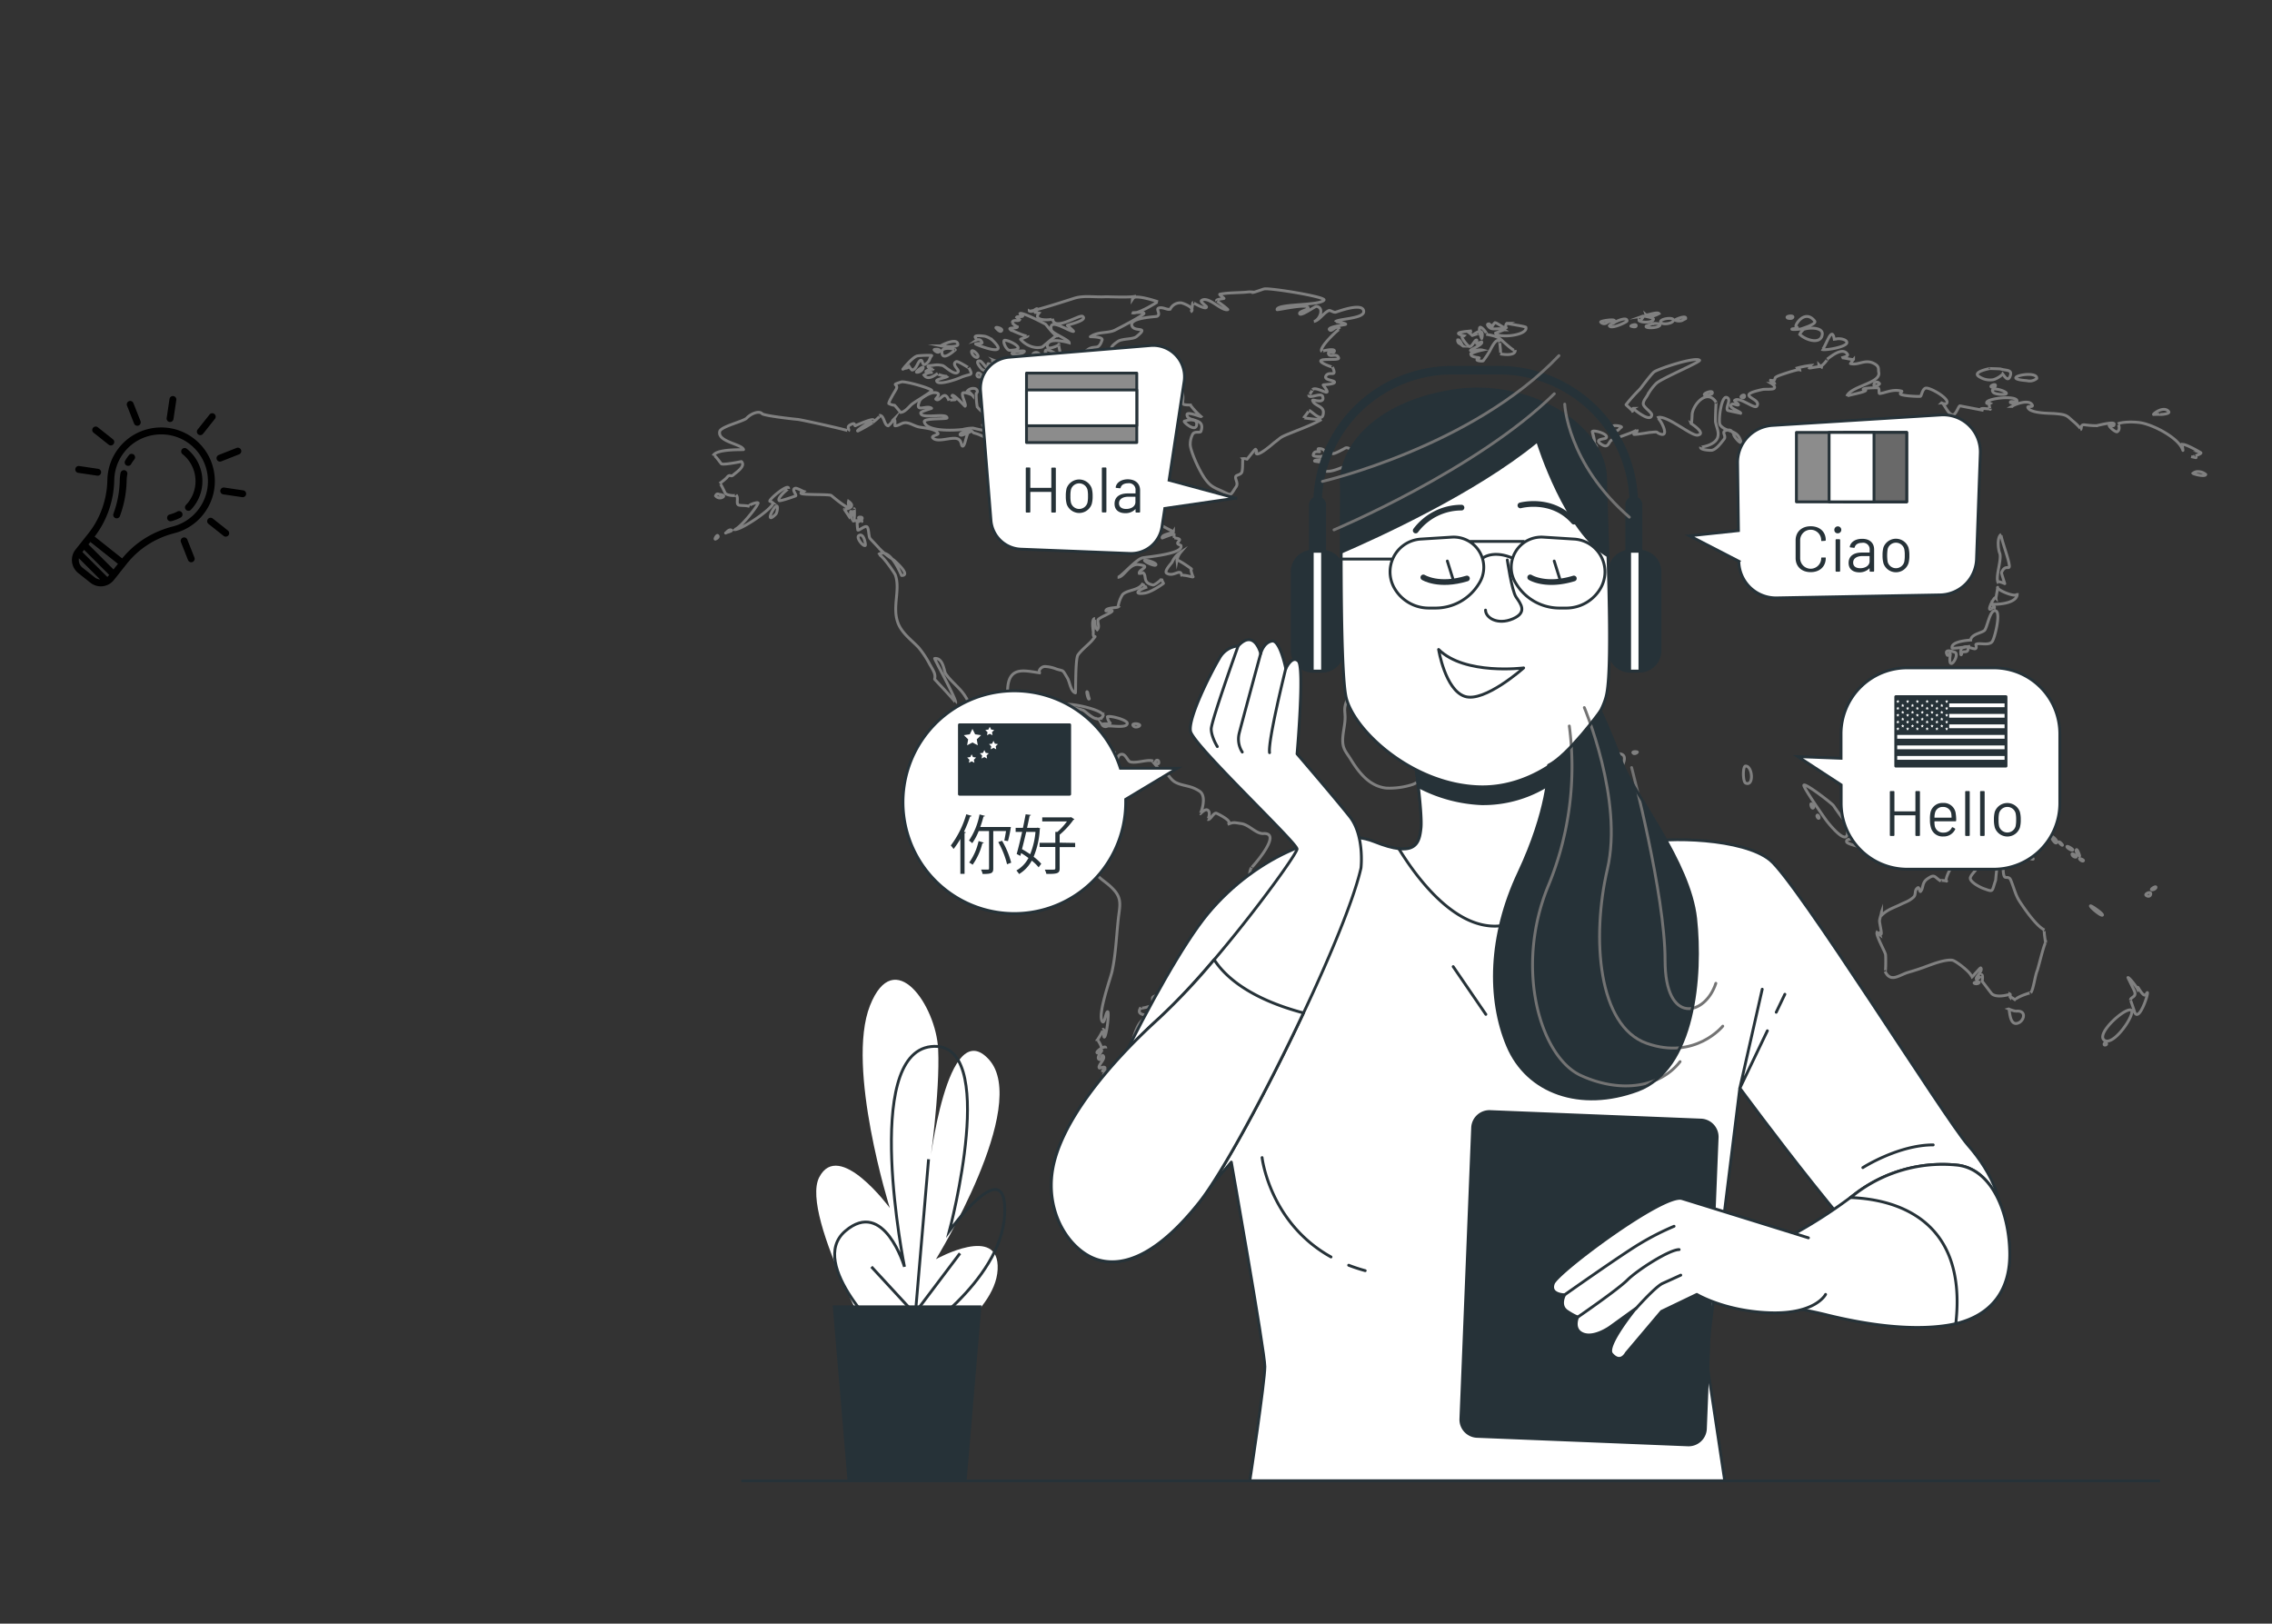 <svg xmlns="http://www.w3.org/2000/svg" width="799" height="571" fill="none"><rect width="100%" height="100%" fill="#333333" stroke="none"/><path stroke="gray" stroke-miterlimit="10" d="M510.714 213.805c.559-.08.616-2.946.297-2.98-1.142-.103-1.576 3.174-.297 2.98ZM389.456 255.363c.936-.343 6.978.925 6.978-.994 0-1.233-6.213-2.855-6.978-2.284.06.821.403 1.596.971 2.193 0 .605-2.616-.069-2.844.571a1.38 1.38 0 0 0 1.873.514Z"/><path stroke="gray" stroke-miterlimit="10" d="M444.261 293.14c-2.536.137-4.979-3.118-7.755-3.506-2.466-.343-2.615-.605-4.785.285 2.422-.993-3.905-3.917-3.939-3.928-1.062-.285-2.147 2.592-3.107 2.181.195.08 1.142-2.284.172-3.175-.971-.89-2.695 1.257-2.787 1.2.16.091 2.707-6.373-.4-8.063-2.992-1.964-5.447-1.599-8.165-2.958-2.535-1.279-2.763-4.419-6.327-4.191 1.451-.091-2.809-3.803-1.633-3.334-1.895-.754-5.561.845-7.994.296-.97-.205-1.598-2.695-3.003-2.695-2.147 0-1.565 3.849-1.907 4.568-.994 2.182-1.393-5.71-.388-5.07-.72-.457-5.71 3.015-6.27 3.426-1.142.845-1.576 2.489-2.741 2.832 1.964-.582-6.281-1.496-4.568-.845-5.219-1.987-2.832-2.661-4.248-7.263-.411-1.302.948-1.919-.16-3.106-1.108-1.188-5.504-1.371-6.852-.503-.959.525.126-3.609.548-4.043 1.702-1.724 2.284-5.71-.388-5.801-4.374-.114-2.216 3.757-4.933 5.105-8.177 4.065-8.543-7.435-8.28-12.265.445-8.508 6.578-6.201 11.694-5.608-1.347-.159-.205-2.192 1.348-2.284 1.448.054 2.876.367 4.214.925 2.581.766 1.93.001 3.848 3.255.754 1.302 1.051 4.568 2.741 5.105.148 0-.091-11.9.879-13.327 1.222-1.805 4.146-4.043 5.071-5.231 2.112-2.706.08.343.342-2.797 0-.332-.845-4.808.594-4.808-.559 0 .491 4.202.434 4.237 1.439-.994.503-2.456.571-3.586 0-.903 4.66-2.444 5.036-3.266.16-.343-2.226 0-2.226-.069 0-1.211 3.745-1.005 4.293-1.382a11.171 11.171 0 0 1 1.588-4.362c1.69-1.748 5.904-1.359 7.206-4.032-.16.332.559 1.656 1.462 1.394-3.324.97-4.911 2.741-.925 2.147 2.032-.309 5.116-2.284 6.635-3.426.091-.069-.697-1.051-.583-1.736-.068.434-2.512 2.364-3.083 2.284-3.883-.708-2.033-3.312-3.54-4.317a2.533 2.533 0 0 1-1.291.24c-.411-1.393 4.694-2.444-.217-3.083-3.426-.446-5.082 4.488-7.411 4.488 1.142 0 6.292-6.259 8.724-6.852.971-.32 14.675-1.314 13.533-4.34a9.496 9.496 0 0 0-.971-.491c-.947-.879 2.479-1.747-1.324-2.193a4.691 4.691 0 0 1-.103-1.267c-.366-.252-4.203 1.336-4.203 1.324-.297-1.393 3.552-1.553 3.986-2.284 0 .057-8.234-3.94-7.492-4.922 1.519-1.964 1.508.229.526-2.82-.274-.834-3.94-5.973-3.678-6.213-1.781 1.61-.776 5.276-3.882 5.288-3.426 0-3.095-3.929-3.095-6.179 0-.993-8.508-3.528-9.136-3.506-4.808.126-2.832.434-3.129 4.249-.057.651-.765 3.357-.697 3.745.571 2.958 3.015 3.906 1.519 7.698-.457 1.142-3.186 1.473-3.426 2.146-.263.903 1.062 1.816.857 2.89-.08.434.445 4.511.171 4.385-1.816-.856-1.017.834-3.049-.982-2.284-2.044-.697-5.002-2.033-6.555-.525-.628-7.16-3.141-8.634-3.814a9.197 9.197 0 0 0-6.395-1.005c.583-.092-.548-3.426-.799-3.803-1.439-2.444-2.992.274-2.124-4.568.217-1.211 5.63-7.024 5.71-6.852 0-.24-4.431-1.896-4.397-1.976.617-1.473 4.374 2.627 5.402-.468-.469 1.427 5.949-1.393 4.351-2.547-.674-.479-4.443 0-4.214-1.77-.149 1.142 8.074 1.599 4.808-1.313-.115-.103 2.992 0 3.62 0 .434 0-1.142-1.508-1.04-1.656.469-.468 2.113 2.284 4.272-.114 1.667-1.862-.868-2.056-.971-3.86 0-.206 2.569-.902 1.713-2.193-.651-.982-4.066-2.158-5.196-1.793-.788.251.285 4.089-1.85 5.333a2.712 2.712 0 0 1-.64-.993c-.902.057.811 3.334-.342 2.798-1.154-.537-1.257-2.867-1.439-3.027-.457-.399-1.062-1.873-1.828-2.558-.765-.685-1.496 2.547-1.792 2.604-1.142.206.148-2.798.228-2.935.525-.982-2.775-.662-2.718-.605-1.051-.914.719-1.416.902-1.702-.228.366-2.535-3.757-2.535-3.734-1.519-3.426-.491 0-.879-3.894.182 1.815 7.057-3.027 4.67-3.815-2.386-.788-5.892-1.05-6.429.88-.297 1.142-.126 5.481-.571 7.229-.149.559-2.021 1.461-1.371 3.688.263.868 5.265 1.999 2.913 3.906a.924.924 0 0 1 .97-.857c.069.149-2.558 4.957-2.284 4.751a35.809 35.809 0 0 1-3.015-3.083c-.137-.252 3.346-.788 3.529-.96 1.348-1.313-1.975-1.29-1.975-1.484 0-.377 1.781-.149 1.142-.64a3.95 3.95 0 0 0-3.019-.733 3.93 3.93 0 0 0-2.612 1.681c-.616.822 4.9 2.924-1.735 3.78-3.027.388-4.26-1.142-6.852-1.747-.766-.183-.731-.982-2.113-1.142-.48 0-3.769 1.393-2.764 1.85.731.32 3.426-1.53 3.872-1.062-1.782-1.953-2.113 5.504-3.266 4.899-.514-.274-.195-2.067-1.759-2.581-2.147-.719-7.012 1.496-8.611-.262-.776-.846 2.044-1.051 1.827-1.554-.788-1.827-5.264-1.952-6.852-2.341-1.587-.388-2.798-1.29-4.248-1.45-1.747-.183-2.409 1.062-4.031 1.062-.24 0 .331-2.17-.423-2.284a8.894 8.894 0 0 1-1.964 2.284c-1.553-.114-1.347-3.928-3.198-3.643 1.257-.194-2.638 2.764-2.375 2.615a51.73 51.73 0 0 1-5.127 2.867c-.971-.057 5.47-4.009 5.458-3.86.069-.777-5.573 1.61-6.201 1.953-.628.342 0-.994-1.142-.606-2.695.971-.776 1.805-1.427 2.513.262-.274-16.662-3.986-17.781-4.077-1.656-.137-11.946-1.302-12.562-2.01-1.142-1.234-4.077.08-5.425 1.553-1.085 1.142-9.136 2.958-9.49 4.705-.822 3.666 7.732 4.351 8.383 6.349 0 .16-9.628-.365-10.69 2.17.366-.868 2.696 2.775 2.935 2.867 1.142.411 6.989-.845 7.012-.811 1.645 1.633-1.93 3.848-2.809 4.671-1.062.982-1.142-.606-2.421 1.062a20.731 20.731 0 0 1-2.41 1.953c.274-.252 1.942 3.483 1.999 3.528 1.016.891 4.134.88 3.768.514.982.982-.091 3.038.823 3.518.616.331 2.752.068 3.928.548-1.051-.423 3.232-1.862 2.981-1.142-.583 1.758-7.606 10.278-8.634 9.136 1.234 1.359 13.898-7.195 13.898-9.216a3.416 3.416 0 0 0-1.142-.64c-.285-.719 6.852-6.658 6.601-4.351 0-.24-4.26 3.255-3.277 4.157.296.263 5.013-1.37 5.71-1.644.696-.274-1.713-2.41 0-2.718.582-.103 2.832 1.222 2.923 1.142a.776.776 0 0 0-.645.086.786.786 0 0 0-.36.542c.217.685 10.073.251 10.689.799-.297-.262 6.327 5.459 6.258 3.86a2.685 2.685 0 0 1-.205-1.827c3.152 2.284-1.473 2.923-1.462 2.786 0 .16 2.398 3.541 2.284 3.575.445-.24-.617-3.061.103-2.798.162.358.228.751.194 1.142.799 1.028.936-2.284.834-2.056.171-.445.251 4.363-.252 4.294-.73-.102 4.192-.422 2.741.286.457-.229-1.793-1.565-.548-1.668 1.919-.159.411 1.622-.868 1.736-.009.938.068 1.874.229 2.798.388.286 2.146-1.37 3.037-1.21.891.16.731 3.426 1.222 4.111.354.491 2.821 2.969 3.141 3.426a26.188 26.188 0 0 0 5.184 4.18c-.171-.137 6.487 5.481 2.821 5.481-.137 0-3.974-10.335-8.234-7.331.891-.629 5.71 6.303 6.041 7.194 1.782 5.116-1.142 11.066.846 16.651 1.359 3.825 4.944 6.246 7.365 8.873a33.239 33.239 0 0 1 3.849 5.824c1.702 2.878 2.078 3.609 1.736 5.253 0 .08 7.674 8.108 7.377 8.325.731-.525-7.606-15.576-7.366-15.611 3.015-.308 3.278 4.408 3.837 5.276 1.542 2.387 4.351 4.568 6.042 6.784 2.889 3.711 3.277 7.606 5.858 10.278 1.713 1.77 5.71 3.312 7.994 4.031 3.015.959 6.201.057 8.634 2.433 1.142 1.062 2.866 1.142 3.643 1.884 2.135 1.964 3.014.982 5.013 3.038 1.347 1.381 1.736 2.649 2.512 3.426 1.279 1.256 3.426 3.643 5.356 3.78 1.93.137 1.314-2.125 2.284-1.896 4.294 1.016 3.518 6.772 1.782 10.278-1.873 3.826-4.271 4.488-2.159 8.348.149.274-2.089 3.906-1.872 5.036.411 2.147 5.207 8.508 6.326 10.735 2.147 4.225 4.888 4.659 7.926 8.108 2.775 3.152 1.895 5.71 1.416 10.004-.697 6.292-.88 12.482-2.216 18.58-.536 2.433-5.15 15.098-3.426 17.53.788 1.142 1.142-3.186 1.873-3.426.731-.24-.468 9.444-1.233 8.908-.4-.286.445-3.141-.605-2.673.959-.422-1.965 4.032-1.976 4.077.114-1.256 1.496 1.531 1.553 1.976.091.777 1.69-.514 1.61.617.114-1.691-4.796 1.941-2.478 1.587a5.138 5.138 0 0 0 1.051-.811c.342-.068-2.421 2.889-.571 3.186.365.057.559-1.895 1.073-1.381 1.085 1.084-2.067 3.426-1.324 4.316.148.183 1.69-.696 1.987-.08.091.195-1.04 1.074-.857 1.142.617.229 2.021-.605 2.284.286.263.891-2.741.068-1.713 1.53.388.548 2.832-1.77 3.289-.251-.126-.434-2.741 1.37-2.832 1.485a28.392 28.392 0 0 1 3.22-.743c.229.503-3.574 1.976-3.677 1.542.114.491 2.284 1.85 2.65 1.507.593-.605-.788-.308-.297-.947.342-.457 3.266-2.079 3.426-2.513a1.68 1.68 0 0 0-.811 1.508c.437.079.882.102 1.325.068-.366-.411-.88 1.919-.743 1.85a1.843 1.843 0 0 1-.605-1.313c-.651-.286-.32 1.37-.411 1.302a.88.88 0 0 0-1.062-.594c.537-.754-.663 2.284-.663 1.245 0-.583 1.85 1.701 1.805 1.656.25-.374.425-.793.514-1.234.984.764 2.01 1.473 3.072 2.124.571.172-.411-1.336-.08-1.29a19.162 19.162 0 0 0 4.431-.914c-2.056-.753-4.568-4.408-4.957-4.568-.308-.08-1.473.172-1.301-.616.171-.788 1.267.274 1.553 0 .285-.275-1.291-2.707-.96-3.426.514-1.142 1.416-1.462 1.999-2.524.776-1.416 2.695-2.501 2.809-4.077.103-1.245-1.793-1.268-1.701-1.622.354-1.37 1.233-4.728 2.649-6.509.537-.685 2.364-2.478 2.353-2.49-.446-.377-3.94-.068-2.102-2.843-.582.868 4.169-.754 3.929-.617.651-.377-.092-2.57.24-2.924 1.621-1.724 7.594.777 8.268-3.825.148-1.017-2.65-4.568-2.707-4.5.948-.993 5.368 1.142 7.8-1.439.605-.639 3.632-5.995 3.62-5.835-.294.783-.678 1.53-1.142 2.227 0-1.062 3.552-3.997 4.009-5.231.662-1.758-.137-4.054.776-5.71 1.839-3.22 5.961-2.604 8.245-4.042 2.935-1.862 3.78-4.568 4.683-7.994.559-2.125 0-7.538 1.142-9.239-.16.342 11.442-12.425 4.191-12.014Z"/><path stroke="gray" stroke-miterlimit="10" d="M387.88 251.891c1.679-2.284-17.301-6.372-14.926-2.912-1.142-1.656 7.572.559 7.994.788 1.416.811 4.865 4.899 6.932 2.124ZM381.828 255.009c.263.491 2.718 1.142 2.969.571.252-.571-3.289-1.188-2.969-.571ZM398.443 255.146c.571.993 2.284.399 2.387 0 .263-.708-2.969-.982-2.387 0ZM407.682 377.408c.777.423 2.387-1.702 1.679-1.839s-2.421 1.439-1.679 1.839ZM409.578 377.557c.514.274 2.638-.697 2.387-1.211-.468-1.062-2.866.925-2.387 1.211ZM362.824 284.701c-.65 1.062.64 2.101.903 1.633.262-.469-.252-2.696-.903-1.633ZM420.85 149.259c.137-2.558-3.78-1.313-4.363-1.142-.582.172 4.18 4.271 4.363 1.142Z"/><path stroke="gray" stroke-miterlimit="10" d="M464.748 147.512c-.468.286-6.235-.617-6.269-.514.148-.388 2.09-2.615 1.838-2.706 1.268.479 4.911 4.808 5.082.799.137-2.341-3.289-2.341-3.791-4.282-.149-.537 4.454 1.484 3.529-1.371-.514-1.621-5.037 1.142-4.854-.594-.069.606 1.565-2.124 1.279-1.815 1.439-1.588 7.994 3.882 3.757-1.611-.171-.217 3.803-.148 3.997-.959.194-.811-3.951-.697-3.015-2.284 1.142-1.941 4.146.879 2.284-3.095.069.137-4.785-1.519-4.042-2.284.742-.765 6.441 0 6.224-.879-.549-2.079-3.369.114-3.598-1.667-.125-.925 1.713 0 1.987-.48 1.028-1.622-4.453-.308-4.259-.16-1.485-1.142 6.075-8.188 6.292-7.891-1.382-1.85-2.649 1.233-3.631.263-.983-.971 5.47-1.782 5.641-1.896.548-.343-3.426-1.142-3.62-.88.697-1.142 10.004-1.039 10.004-3.608 0-3.426-8.828-.137-9.81.182-.777.24-1.896-.765-2.432-.559-1.771.674-3.426 3.551-5.299 3.826 1.861-.275 3.974-4.774.936-5.311-.48-.08-5.619 3.712-5.938 2.57-.252-.902 3.095-1.325 3.015-2.079-.16-1.598-10.918.903-10.941.663-.16-2.182 14.983-1.302 16.502-3.358.845-1.142-19.254-4.385-21.07-3.917-.457.114-3.186 1.085-3.494 1.142a13.967 13.967 0 0 0-1.896-.103c-3.426.389-6.749.16-10.164.811-.422.08 1.485 1.359 1.462 1.473-.023.115-2.992.309-2.581.845-.091-.114 4.203 3.05 3.906 3.118-2.41.514-6.852-4.99-9.251-3.209-.593.434 1.771 1.884 1.771 2.216 0 1.324-4.842-1.508-4.705-1.508-.354 0-.217 2.889-.903 3.323 2.09-1.302-2.581-3.14-3.311-3.209a3.905 3.905 0 0 0-3.849 2.216c-1.085.377-2.684-.937-4.088-.366-1.005.411.89 2.102-.503 2.867-.377.205-10.141.445-8.839 3.426.982 2.284 6.258-.103 1.576 3.723-1.279 1.039-4.979.616-6.589 1.713-7.48 5.104 6.92 1.736 6.772 4.568 0 .319-7.64.331-7.492 1.039.194 1.039 5.345 3.426 6.715 3.552 2.775.262 5.436-1.816 9.136 0 3.243 1.564 6.521 4.773 7.492 8.393 1.142 4.237-1.553 4.774 2.889 4.774a25.163 25.163 0 0 0 3.791 4.077c-.159.125-4.956-1.896-4.956-.674 0 2.855 6.692.765 4.911 5.858-.274.754-2.387-.319-3.015 1.222a7.635 7.635 0 0 0-.754 3.266c-.103 2.056 2.981 9.136 5.253 12.288 1.828 2.501 2.912 2.89 5.493 4.054 4.043 1.816 3.107 2.045 5.391-1.336.879-1.324-.48-2.603-.126-3.631.183-.537 1.93-.526 2.193-1.679.331-1.485.125-3.94.319-4.568a2.97 2.97 0 0 1 1.439.194c.194-.114 2.707-3.494 3.004-3.494a1.064 1.064 0 0 1 .194 1.359c.491 1.541 6.258-3.598 6.372-3.689 2.204-1.599 1.885-1.702 3.849-2.569 4.351-1.862 9.25-3.495 12.79-5.585ZM317.51 129.845c1.256-.685 1.256 0 2.204-.993.267.482.615.914 1.028 1.279 1.496 0 2.101-3.221 3.037-3.426.937-.206.286 2.855 2.444.765.823-.788.64-1.519 1.439-2.398.217-.24-4.568-.08-5.207.137-1.816.639-5.014 4.682-4.945 4.636ZM327.08 128.566c-2.159.172 1.142 1.576 1.073 1.234a4.774 4.774 0 0 0-2.501.731c-.388.548 2.159.342 1.885.445a4.76 4.76 0 0 0-2.593.925c1.382 2.021 3.735.103 4.831-.582-.571.354 3.357 1.324 3.62.925-.377.559-4.065 1.073-4.008 1.667.205 1.918 7.366-.628 8.428-1.142 3.551-1.553 4.568-.297 2.923-3.426.149.251-3.837-2.501-4.465-2.17-1.85.959 1.142 2.878.697 3.552-1.062 1.747-4.648-1.965-5.493-2.181-2.182-.457-2.593-.115-4.397.022ZM351.256 143.801c2.615 1.964 5.71-5.379 4.02-5.471a1.236 1.236 0 0 0-.308 1.542c.182-.388-2.147-1.142-2.102-1.142-.502-.788 3.324-1.507.845-3.186-1.838-1.256-1.621 1.073-1.587 1.062.32-.16-5.504-.674-3.654.994.624.173 1.262.295 1.907.365 2.192 1.907-3.814.879-3.198.765-1.747.366 3.54 4.671 4.077 5.071ZM314.609 142.533a29.43 29.43 0 0 1 2.067 2.501c1.576 0 3.232-2.284 4.009-2.878 2.032-1.519 4.922-3.003 6.977-4.705.765-.628-9.376-3.54-10.7-3.129-4.248 1.336-.548.423-1.93 2.764-.434.719-2.718 4.488-2.433 4.842a5.345 5.345 0 0 0 2.01.605ZM322.364 130.907c1.142.137 2.284-.993 2.284-1.633 0-.639-2.867 1.565-2.284 1.633ZM390.941 145.034a1.225 1.225 0 0 0 .888-.377 1.239 1.239 0 0 0 .345-.902c.274.936-4.876-1.759-5.345-1.919-1.142-.388-.422-1.439-2.284-1.861-1.267-.286-3.209 1.599-3.151 1.61-1.713-.605-.994.126-2.935.126-1.428 0 .982-7.823-5.219-4.077-3.746 2.284-.64 3.426-.469 5.847 0 .4-2.797-.834-2.683-2.65.103-1.644 2.158-3.117 2.158-4.156 0-1.919-6.749 2.284-7.08 3.814-.446 2.01 2.455 6.03 3.643 4.454-.309.399-3.164-.377-3.084.376.411 4.123 15.269 1.554 15.589 2.387a1.698 1.698 0 0 1-.754-1.142c.205-.685 5.23 3.118 5.264 3.426a4.14 4.14 0 0 0-1.427 1.348c.959.799 2.021-.811 3.62.845 1.804 1.873 1.77 1.485 2.204 4.328.092.594 5.459-1.142 4.488 1.336-.97 2.478-2.398-.639-3.106-.411-.708.229-2.547.297-3.529.594a4.73 4.73 0 0 0 .594 1.804c-1.519.743-3.986.08-5.15 1.142-4.283 3.666 4.568 1.439 5.79 1.828 1.222.388 8.622 9.432 10.54 6.852.48-.663-3.254-4.706-3.951-4.568 2.832-.823 6.989 3.859 5.504-.88-.662-2.113-5.71-3.746-3.494-6.384.913-1.142 4.728 3.575 5.367 3.552 0 0 3.746-3.928 3.746-3.906 0-2.626-10.347-4.042-10.015-6.589a5.526 5.526 0 0 1 1.998-.491 3.31 3.31 0 0 0-1.679-.925c-.171-1.565 1.656-1.485-.97-1.485 1.907 0-2.638-2.067-2.81-2.135-.536-.171-2.603-.811-2.603-.811ZM302.082 188.316c-1.2.696 1.496 3.997 2.215 3.506.217-.16-.457-4.534-2.215-3.506ZM344.987 132.324c.445-.571-.971-1.771-1.359-.777-.389.994.856 1.359 1.359.777ZM379.886 170.318c.457-.08 1.359-1.85.194-1.782-1.165.069-.891 1.885-.194 1.782Z"/><path stroke="gray" stroke-miterlimit="10" d="M386.35 155.221c3.528-.651-3.426-3.198-2.284-2.216.765.628-1.965 2.992 2.284 2.216ZM374.176 168.753c1.039.708 2.581-1.199 2.455-1.77-.125-.571-3.677.891-2.455 1.77ZM361.786 132.472c.593 1.827 15.359 2.581 17.072 1.336 6.852-4.945-14.469-2.467-14.183-4.077.328-.43.712-.814 1.142-1.142.525-.696-11.592-3.14-10.666-1.701 2.546 3.882 4.933.217 6.635 5.584ZM346.928 148.346c.343-.446 1.998.913 2.067-.069 0-.696-4.922-4.202-5.356-5.321a26.474 26.474 0 0 1-.331-4.568c.582-.526.525-1.142-.194-1.656a2.67 2.67 0 0 0-2.844.708 8.796 8.796 0 0 1 1.804 1.701c0-.331-3.231-1.496-3.551-.856-.457.913 1.473 4.225.856 4.568-.114 0-4.362-4.774-4.568-3.689.452.384.837.839 1.142 1.348 0 .171-2.352.068-2.227.399-1.701-4.499-3.106.891-4.648-.559-.159-.16 2.65-2.284-.662-2.284-1.279 0-4.568 1.838-4.99 2.912-1.919 4.568 2.386 1.21 4.191 2.604.091.068-3.815 1.085-3.815 1.621 0 2.398 9.239-.24 9.239 1.782 0 .491-8.325 0-7.994 1.347.857 3.723 11.42 2.981 13.567 2.684a16.298 16.298 0 0 1 3.426-.468c.72 0 6.635 2.033 5.927-.377-.571-1.884-1.93.571-2.398-.708a5.213 5.213 0 0 1 1.359-1.119ZM402.51 197.109c.125.56 3.882 2.284 4.008 1.485.126-.8-4.123-1.976-4.008-1.485ZM365.041 124.101c-1.142-.639-2.627.708-1.417 1.211 1.074.422 2.627-.571 1.417-1.211ZM355.002 123.188c7.606 0-1.37-4.237-1.873-3.426-.502.81.982 3.426 1.873 3.426ZM355.778 116.164c.069 0 5.996 2.775 5.71 1.839.16.48-2.729 1.142-2.581 1.347 1.896 2.09 4.877 3.426 7.56 2.696.183 0 5.585-4.865 5.425-4.043-.217 1.142-3.986-3.814-4.191-3.974-.206-.16-8.211-4.363-8.988-3.769.06.218.182.414.353.563.171.148.382.242.607.271 0 .445-1.965.091-2.147.457.365.289.719.586 1.062.89-.389.754-2.65-.365-2.57 1.142a4.846 4.846 0 0 0 1.77 1.336c.046.8-4.282 0-2.01 1.245ZM378.276 136.789c-1.633 3.86 6.589 2.969 6.589 2.124 0-1.291-6.121-3.221-6.589-2.124ZM360.244 123.542c-.137-.434-5.036.217-4.271.845 1.29 1.062 4.396-.423 4.271-.845ZM330.437 123.462c.331-.845-2.135-.708-1.93-.423.446.64 1.611 1.279 1.93.423ZM358.816 131.193c-1.039-.857-4.111 1.199-3.688 1.553 1.678 1.428 7.491 1.576 3.688-1.553ZM343.89 125.517c.514-.708-2.078-2.969-2.204-1.907-.126 1.062 1.656 2.661 2.204 1.907ZM349.577 126.762c-1.541-.651.651 2.284.412 2.284a5.71 5.71 0 0 0-2.456-1.142c-.548.445.8 1.793.354 2.01-.696.331-2.398-2.935-3.357-2.992-2.056-.114.731 2.923.822 2.98 1.725 1.04 3.083.24 4.808.709-.24-.069 1.907 5.47 3.928.571 1.474-3.621-2.752-3.712-4.511-4.42ZM335.805 123.108c1.142-.183-4.568-1.542-4.568.639-.023 3.7 4.579-.639 4.568-.639ZM332.642 121.76c.525.24 4.203.194 4.203-.56 0-2.752-6.099.297-5.95.423a6.367 6.367 0 0 0 1.747.137ZM352.284 116.233c.457-.845-2.718-1.519-1.93-.777.446.423 1.485 1.633 1.93.777ZM343.434 119.567c1.039-.342 1.69 0 1.941.994-.126.308-2.398.217-2.284.422.114.206 12.436 5.06 6.144-1.142a6.546 6.546 0 0 0-2.981-1.61c-5.561-.685-2.364 1.005-2.82 1.336ZM378.858 164.859c.126-.742-6.315-5.15-6.658-5.105-.616.08-3.62 4.112-3.231 5.391.388 1.279 9.946-.628 9.889-.286Z"/><path stroke="gray" stroke-miterlimit="10" d="M363.601 109.152c2.284-1.644.4.686.423.72.463.02.923.093 1.37.217-2.581 3.026 4.819 2.535 4.785 1.964.331 4.705 9.433-1.576 10.529-.799 2.102 1.496-5.527 2.969-5.344 3.22 0 0 2.455 2.079 2.147 2.09-1.45.114-9.033-5.276-7.754-.48.297 1.142 6.258 3.426 6.258 4.477 0 0-7.514-2.284-7.697.993-.114 2.033 4.145-.365 4.191-.239-.662-1.474.662 4.568.662 3.426 0 1.37-5.824-3.563-5.584-.845.532.489 1.105.932 1.713 1.324 0 .469-5.002.88-3.826 2.067 1.348 1.382 16.548 1.805 17.313 0 .765-1.804-5.71-1.347-5.996-1.827.903 1.416 5.71-2.569 6.087-2.752 2.421-1.336 3.426.628 4.705-3.152.377-1.142-4.191-1.142-4.145-1.142 2.661-1.884 6.167-1.142 8.588-2.284 1.473-.731 10.198-5.242 10.278-5.904.08-.663-4.089-.171-4.328-.274 2.009.879 9.136-3.86 9.25-3.837-.571-.183-8.839-2.992-8.976-.868.328-.5.791-.896 1.336-1.142-1.622.639-9.742.205-10.838.262-3.723.195-7.32-.491-10.598.411-.662.183-15.896 5.185-16.182 4.568a1.44 1.44 0 0 0 1.633-.194ZM415.288 194.14a7.996 7.996 0 0 0-3.106 3.586c-.16.342-3.003 3.197-1.85 3.883 2.615 1.53 5.025-2.284 5.299 1.142-.091-1.142 3.791.422 3.963.091-.069.148-1.142-2.969-.628-2.741.696.32-5.151-3.723-5.071-3.049a6.382 6.382 0 0 1 1.393-2.912ZM251.651 189.572c.776-.354 1.142-.788.776-1.211-.365-.422-1.37 1.508-.776 1.211ZM257.144 186.397c-.902-.354-1.816 1.085-1.941 1.074-.388-.069 2.809-.72 1.941-1.074ZM272.401 178.529c-1.484 1.873-2.706 5.459.457 2.284.468-.48 1.153-4.306-.457-2.284ZM252.941 173.892c-.605-.365-1.039-.194-1.29.491a2 2 0 0 0 2.033.674c2.192-.799-.754-1.29-.743-1.165ZM502.08 217.163c-.103-.8-1.587.24-1.267.468.651.491 1.381.331 1.267-.468ZM534.901 225.191c0-.525-4.18 0-4.088 0-.537-.046 4.214 1.37 4.088 0ZM545.83 225.785c.329-.475.687-.929 1.074-1.359a13.394 13.394 0 0 0-3.312 1.142c-.571 1.096 2.364.971 2.238.217ZM474.923 163.58c4.568-.251.274-7.229-1.918-5.95-.503.286-3.723 2.079-4.306 1.907a1.142 1.142 0 0 0-1.027-.788c-2.867 3.426.102-.982-3.849-.982-.822 0 .423 1.142.206 1.142-.8-.091-2.01-.331-2.204 1.142-.092.651 3.289.503 3.163.377-.126-.125-.331 1.211-.217 1.142-.091.057-2.707.114-2.478.583.08.159 2.387.239 2.786.708.731.845-.788 1.895-.948 1.724 2.764 3.061 7.835-.834 10.792-1.005ZM483.477 193.443c3.837 0 4.887-2.763 4.511-5.71-.126-1.005 1.93-1.142-.377-2.409a8.985 8.985 0 0 0-3.015.639c-.069 2.056.148.24-2.044 1.439-.069.069-.023 6.041.925 6.041ZM495.228 174.258c.366-.4.8-1.942.24-1.77-.559.171-.388 1.941-.24 1.77ZM487.874 177.969c-.286-.308-1.405 1.428-.971 1.416.434-.011 1.245-1.107.971-1.416Z"/><path stroke="gray" stroke-miterlimit="10" d="M487.508 180.093c1.404-1.233.08 4.74.08 3.975 0-1.074 1.85.525 1.644.559.405-.314.698-.751.834-1.245.651.103-.423 2.558-.411 2.718.125.96 2.466-.605 2.604-.354 1.541 2.684-1.234 3.803-1.142 5.573a2.043 2.043 0 0 0-1.599 1.679c1.18.286 2.384.462 3.597.525.08.434-5.082 1.496-3.814 3.186 0 0 9.273-2.032 9.821-2.592.548-.559-.948-.205-.902-.605.251-1.862 1.713-.994.902-3.026a5.323 5.323 0 0 1-1.804-1.416c-1.04-1.759-2.056-5.539-4.568-5.356 0 0 1.621-2.696 1.45-3.118-.708-1.804-2.044.251-3.049-.959-.343-.4 2.067-2.01 1.359-2.673-.491-.548-4.899 3.038-5.002 3.129ZM513.923 185.929c-.274-.069 3.654-1.062 1.781-2.341-1.599-1.096-1.941 2.307-1.781 2.341ZM524.372 179.294c-.822 0-1.142 1.782-.993 2.078.148.297 1.804-2.147.993-2.078ZM528.94 178.769a4.177 4.177 0 0 0 1.507-1.085c1.051-1.165-3.129 1.176-1.507 1.085ZM530.162 176.69c.171-.354-1.245-.194-.925.126a.605.605 0 0 0 .925-.126ZM523.835 115.205c1.222 1.051 3.609-.16 5.128.788-.058 0-3.05 1.142-3.038 1.142.742 1.918 11.42.936 10.7-2.021-.091-.354-6.966-1.325-6.692-1.417a1.289 1.289 0 0 0-.251 1.554c-.571.422-3.335-1.85-3.951-1.77a4.56 4.56 0 0 0-.937 1.279l-1.142-.857c-1.222-.011 0 1.153.183 1.302ZM514.881 118.083c-2.192-.514 1.142 3.426 1.668 3.688 1.016.583 1.827-1.884 2.558-2.169.731-.286-.309 1.347.399 1.302a5.65 5.65 0 0 1 1.554-.663c.628.982-4.568 2.878-3.872 3.061 1.313.331 2.73-.526 4.089-.194a21.431 21.431 0 0 0-4.009 1.279c-.125 1.279 2.284 1.222 2.878 1.45a.982.982 0 0 1-.708.605c-.331.446 1.816.663 2.158.457a32.95 32.95 0 0 0 2.284-3.426c.263-.331 2.341-5.31 3.632-3.266-.343-.548.525 4.34.057 4.248.548.114 5.482.948 5.287-1.347.103 1.142-5.104-3.803-5.013-3.735-1.622-1.324-4.043-1.541-5.196-1.827.674.16-1.074-2.17-1.907-2.444-1.211-.4.274 4.306.354 3.929 1.142-4.842-3.369-1.04-3.335-1.051a8.35 8.35 0 0 0-1.347-1.142c.383-.221.794-.39 1.222-.502-.377.148-8.337.456-2.753 1.747ZM513.557 120.949a5.76 5.76 0 0 0 1.028.777c-.479 0-1.005-2.478-1.941-2.193a1.232 1.232 0 0 0 .913 1.416ZM773.02 165.853a2.51 2.51 0 0 0-1.805.605c.286.354 4.477 1.336 4.477.388a4.072 4.072 0 0 0-2.672-.993ZM701.93 210.356c-.217-1.439-3.426 4.728-1.816 3.838-.285.159 1.348-.914 1.302-.674-.274-.4-.559-.8-.856-1.142 0 .342 9.296.262 8.827-3.78.252 2.192-7.777-1.439-6.852-2.067.092-.08-.605 3.597-.605 3.825ZM684.731 230.25c.457.925.891-1.29 1.142-.183 0 .16-.616 3.495.457 3.255.88-.194 2.467-3.369 1.142-3.94-.388-.125-3.905-1.473-2.741.868ZM689.859 229.873c.32-1.404 2.284.263 2.284-1.941 0-1.142-2.284 0-2.398.205-.377.697-.206 3.107.114 1.736Z"/><path stroke="gray" stroke-miterlimit="10" d="M693.045 225.1s-7.103.319-6.555 2.809c.069.32 5.984-.56 6.407-.651-1.325.308 1.267.936 1.576.914 1.005-.08.239-1.462.422-1.576 1.142-.697 4.568.616 5.71-.971.914-1.245 2.992-9.81 1.382-10.735-2.021-1.142-3.026 5.345-3.974 6.669-.765 1.051-4.751 1.337-4.968 3.541ZM656.375 254.438c.301-.61.561-1.24.777-1.885-.171-.651-3.826-.16-3.083 1.245.08.171 2.181 3.026 2.306.64ZM671.496 248.728c.708-.537 2.375-4.146 1.815-4.968-1.872-2.73-3.357 6.19-1.815 4.968ZM670.16 258.594c-.994 3.289 9.627 7.686 7.435 10.21 3.528-4.054-4.055-5.71-4.831-7.56-.777-1.85 2.729-4.5 0-6.087-1.827-1.085-2.558 3.3-2.604 3.437ZM668.31 268.895a9.147 9.147 0 0 0-1.85 2.65c-.183-.354 3.734-2.821 3.015-4.397a2.436 2.436 0 0 0-1.165 1.747ZM670.982 263.414c.125.662.433 2.032 1.381 1.701.948-.331-1.473-2.17-1.381-1.701ZM677.057 269.089c-.342-.468-1.199.4-1.073.754.125.354 1.416-.331 1.073-.754ZM678.485 269.889s-6.281 4.077-5.219 3.974c1.062-.103 1.496-1.587 2.581-.822s.422 3.232 2.501 3.232c-1.553 0 1.656-3.324 1.507-2.741a3.504 3.504 0 0 0-1.37-3.643Z"/><path stroke="gray" stroke-miterlimit="10" d="M673.312 265.823a1.577 1.577 0 0 0 .08 2.182c2.706-.594-.948 2.055 1.142 2.546 1.793.434 1.918-5.413-1.222-4.728ZM716.833 292.991c0 1.873-4.808.709-4.876 1.28-.263 2.717 7.4.091 5.824-1.885-.525-.16-.845.034-.948.605ZM718.775 292.809c1.29-.377-1.005-2.01-1.279-2.079.422.092.856 2.193 1.279 2.079ZM710.495 296.109c1.142.08-3.711-4.043-4.831-4.682-2.512-1.428-7.388-3.643-9.901-3.495-.731 0-1.747 2.284-2.638 2.125-1.793-.332-.765-2.284-2.044-2.776-1.142-.445-1.142-1.667-3.072-1.381-.331.057-2.204 1.53-1.542 1.678.366.08 4.157 2.193 4.18 1.542 0 .297-2.284.286-2.535.32-1.051.194 3.951 2.649 4.271 2.798 2.204 1.073 3.803.845 5.082 3.095 1.279 2.249-1.793 2.124-1.279 3.14.948 1.862 7.914.217 8.656.228 2.033 0 1.999-.068 4.568 1.2-.068 0 6.247 3.152 5.573 2.032-.308-.445-5.756-5.892-4.488-5.824ZM613.802 269.421c-.936.114-.959 5.561.126 5.995 3.026 1.233 2.352-6.292-.126-5.995ZM567.996 304.286c0 .057-2.021 3.529-2.364 3.883-.913.913-3.311 1.473-4.031 2.284-1.987 2.284-.651 3.323-.993 6.703-.252 2.387-3.061 12.025 3.426 8.885 3.711-1.804 2.946-12.414 4.339-15.897.183-.456 1.142 1.028 1.142-.902 0-1.93-1.096-3.277-1.519-4.956ZM574.323 264.818c.48.549 1.428-.091 1.485-.308.057-.217-2.033-.308-1.485.308ZM728.665 300.472c.125.708 1.142 1.142 1.484.89.343-.251-1.621-1.621-1.484-.89ZM724.073 296.109c0 .183.994 1.279 1.222 1.142.229-.137-1.165-1.473-1.222-1.142ZM728.916 298.953c.354-.251-1.999-1.668-2.033-1.211-.034.457 1.679 1.462 2.033 1.211ZM721.344 294.133c-.08.423 1.302 2.673 1.816 2.285.914-.64-1.759-2.707-1.816-2.285ZM730.183 298.884c-.331.777.959 2.124 1.142 2.159.183.034-.845-2.764-1.142-2.159ZM731.314 302.036c0 .171.902 1.028 1.324.708.423-.32-1.439-1.016-1.324-.708ZM685.132 304.297c.319.286 1.929-.068 1.872-.491-.057-.422-2.364.069-1.872.491Z"/><path stroke="gray" stroke-miterlimit="10" d="M719.38 331.557s-.777-4.682-.377-4.5c-2.752-1.29-6.761-7.023-8.748-10.049-1.496-2.284-1.953-4.717-3.152-7.56-.616-1.473-1.895-.366-2.284-1.325-.639-1.405 0-4.34-1.381-5.63-1.051-.982-1.611 7.023-1.622 7.058-1.462 4.156-.594 4.225-4.34 2.9-1.073-.388-4.305-2.044-4.568-3.426-.239-1.199 2.581-3.22 2.204-3.974.286.571-6.783-2.01-6.932-1.941-.182.456 0 .81.549 1.062-1.942-2.284-5.139 5.847-4.18 5.71.457-.057-2.889-.526-1.964 0-2.399-1.394-2.033-2.775-4.9-.72-1.861 1.348-1.199 3.152-2.284 4.351-.285.32-.479-1.633-.925-1.336-1.541 1.039-.342 2.375-1.735 3.517-1.725 1.405-2.593 1.496-4.488 2.444-2.49 1.222-4.26 1.599-6.418 3.632a1.062 1.062 0 0 1-.16-.994c0 .514-.617 2.124-.686 2.981-.068.856.823 4.168.583 4.671a1.711 1.711 0 0 1-.868-.811c.175.367.316.749.422 1.142-.354-.274-.696-.56-1.039-.845-.411 1.028 2.695 6.498 2.992 7.72.149.628.114 6.543-.148 5.995 1.987 4.077 4.865 1.291 8.154.32 2.695-.788 4.431-1.359 7.034-2.341 2.01-.754 6.281-2.284 8.474-1.919 1.348.217 8.085 5.493 6.544 6.19.468-.206 3.243-3.654 3.426-3.495.868.811-1.405 3.004-1.519 3.506-.411 1.976 2.284-1.553 1.553-.982.971-.776.514 2.41.423 2.159-.092-.252 3.186 4.214 3.494 4.465 1.85 1.599 6.452.114 6.407.091.068.355.068.719 0 1.074-.423-.526 1.53.651 1.998 1.142-.948-.902 5.413-2.89 5.231-2.684.97-1.142 1.53-6.155 2.284-7.788.468-1.337 2.386-9.353 2.946-9.81Z"/><path stroke="gray" stroke-miterlimit="10" d="M694.279 345.763c.354.354 1.542.252 1.736-.251.194-.502-2.079-.068-1.736.251ZM708.885 355.619a11.689 11.689 0 0 1-2.49-.788c.434-.126.08 6.692 3.723 4.773 1.839-1.016 2.547-4.442-1.233-3.985ZM740.164 367.518c.229.069.971-.137.548-.708-.422-.571-1.096.549-.548.708ZM754.77 349.589c-.868 1.587-2.763-2.387-2.935-2.375a.833.833 0 0 0 0 .89c.149-.228-2.866-4.328-3.494-4.328-.069 0 2.17 4.431 2.364 4.979.674 1.965-1.542 1.885-1.462 2.958 0-.08 1.61 4.568 1.519 4.465 1.85 3.472 5.79-9.855 4.008-6.589ZM749.506 355.299c-1.816-1.416-12.733 8.337-9.433 10.552 3.3 2.216 10.963-9.319 9.433-10.552ZM756.677 312.908c.354.149 1.519-.274 1.519-.879 0-.606-2.055.708-1.519.879ZM754.679 314.827c.548.571 1.644.525 1.679-.492.034-1.016-2.17-.011-1.679.492ZM567.345 113.732a2.363 2.363 0 0 0-1.37.856c.605 1.325 6.189-1.336 6.212-1.713.091-1.758-4.511.354-4.842.857ZM575.408 114.485c0-.753-2.284.08-1.804.24.479.16 1.804.514 1.804-.24ZM565.279 113.355a5.933 5.933 0 0 1 2.455-.525c.285-.777-4.979 0-4.819.434a1.584 1.584 0 0 0 2.364.091ZM567.483 151.109c1.256 1.268 2.021-.571 2.672-.845.891-.354-4.991-1.507-2.672.845ZM576.744 136.834a53.856 53.856 0 0 0-4.911 5.482c0 .137 2.49 2.216 2.284 2.284-.216-.445-.137-.777.24-.982-.228 0 6.236 5.413 6.521 2.284.08-.834-2.843-2.627-2.969-3.792-.126-1.164 1.142-2.363 1.633-3.426a17.8 17.8 0 0 1 2.935-3.871c1.918-1.77 15.828-7.606 15.211-8.131-1.484-1.268-13.886 2.787-15.896 4.043-1.085.753-5.014 6.109-5.048 6.109ZM712.78 133.865a3.907 3.907 0 0 0 3.494-.765c.297-3.255-14.058 0-3.494.765ZM701.747 135.51c0-.708-2.284.262-1.37.616.514.195 1.37.092 1.37-.616ZM640.604 122.856c.868.537 8.611-.753 8.874-2.284.263-1.53-4.488-1.964-4.34-.776-.856-6.738-3.414 3.757-4.534 3.06ZM633.924 116.187a4.094 4.094 0 0 0-.993 1.416c2.169 2.079 7.457 3.677 7.914 0 .388-3.118-6.921-2.261-6.921-1.416ZM631.64 114.862c1.405.651-1.233.72-1.393.811-.754.377 2.798.171 3.426-.091.628-.263 5.345-1.645 4.477-2.707-3.483-4.385-7.184 1.679-6.51 1.987ZM659.219 134.665c-.993 2.181 1.748.651 1.77.285a1.149 1.149 0 0 0-.815-.572 1.142 1.142 0 0 0-.955.287ZM576.401 112.738c.697.777 4.9.857 5.082-.514.057-.468-3.494-1.142-3.711-1.062.605-.091-.994 1.987-1.371 1.576ZM630.521 111.516c.171-.708-2.684-.399-1.942.274.263.24 1.771.434 1.942-.274ZM759.407 145.719c.194.149 3.997-.114 3.243-1.005-1.781-2.135-5.596.902-5.31 1.051.685-.034 1.37-.046 2.067-.046ZM696.22 132.586a6.85 6.85 0 0 0 4.705.948c1.142-.217 4.123-1.976 2.992-2.375.537.194 2.113 3.791 3.038 1.005.777-2.284-1.416-1.759-3.426-2.41-.171-.057-3.711-.148-3.734-.148.537-.103-6.921 1.164-3.575 2.98ZM705.196 138.627c2.284-.548-5.915-3.289-4.305-.753.514.822 3.54.948 4.305.753Z"/><path stroke="gray" stroke-miterlimit="10" d="m770.564 160.577 1.633.376c.423 0-.536-.559-.411-.639-.491.308 2.89-.857 2.113-1.142.057 0-6.624-3.974-6.715-2.592.103-1.542.674 2.489.445 1.747-1.233-4.077-9.57-8.542-14.24-9.547-2.593-.56-7.012-.468-8.588.262.125-.068 1.062 1.999-.217 2.787-.594.365-3.426-2.124-2.764-2.433.663-.308 1.496 1.085 1.668-.239.125-1.074-5.471.434-6.281.548a30.733 30.733 0 0 1-4.066-.309c-1.77-.171-.822 1.394-1.553 1.748.628-.297-2.284-2.81-2.284-2.787-2.547-2.158-2.181-2.558-6.921-2.923-1.45-.115-8.542 0-9.261-2.159-.206-.639 2.158.126 1.53-.925-1.393-2.284-7.046.331-7.115.571a9.93 9.93 0 0 0 1.142-.776 6.668 6.668 0 0 0-1.633-.548c-.491-.8 2.284 0 2.284-.423.411-2.444-11.797-1.005-10.597.662a1.257 1.257 0 0 0 1.142 0c-.777-.434.137 2.958.057 1.93 0 .194-2.775-.319-3.232 0 .236.239.52.426.833.549 0 0-7.708-1.462-8.233-1.588-.526-.125-1.405 3.221-2.57 3.152-1.736-.103-3.06-4.237-3.94-4.18a3.08 3.08 0 0 0 1.565.309c2.204-1.291-5.493-5.859-7.138-5.516-1.199.251-1.45 2.821-1.884 2.889-.651.114-6.852-.148-7.023-.868-.115-.388.833-.868.434-.971-3.198-.833-5.71.663-7.697.857-.526 0 .102-1.861-.674-1.999-.377-.068-5.585 0-5.116.583.285.103.582.183.879.263.08.685-6.521 1.735-6.658 2.101 1.416-3.643 12.094-4.568 11.226-8.417-.263-1.142.445-2.09-1.919-3.22-3.014-1.416-5.287.845-7.994.171a7.453 7.453 0 0 1 1.051-1.484c0 .296-3.78-.731-4.248-.537.32-.137 2.604-.514 2.101-1.302-1.724-2.627-5.71.719-7.149 1.77.742-.537-2.775 4.123-2.901 1.93.289.301.607.572.948.811.16-.503-4.042.434-4.259.354.125-.308.262-.605.411-.902a29.269 29.269 0 0 0-4.705.902c.204.324.522.56.89.662-.068-.537-7.034 1.85-7.548 2.09-1.645.765-.8.697-1.508 1.645-.411 0-.833 0-1.244-.08-.149.159 1.427.902 1.439 1.039-.378.058-.76.084-1.142.08 0 0 1.735 1.028.947 1.747-.468.423-3.174.194-3.951.354-10.826 2.284 0 3.015-2.101 5.881-.834 1.142-6.247-3.574-7.834-1.998-.137.137 1.747 1.45 1.324 1.564-.822.229-2.078-.97-2.672.172-.468.913 3.826 2.364 3.495 2.763 0 0-4.568-.948-4.568-1.016-.903-1.028 1.553-3.963-.366-4.568-1.918-.605-3.049 8.622-2.284 9.673 2.067 2.809 5.927 1.324 7.229 5.607.685 2.284-3.963-3.175-1.941-2.284-1.382-.594-.937-1.793-2.764-1.473-2.604.445-.126 1.93-1.142 3.163-1.142 1.45-2.684 3.552-4.271 3.906-.434.102-4.328-.103-3.974-1.142-.057.137 5.139-.526 6.007-3.426.548-1.839-.366-3.312-.765-5.413-.115-.606.171-6.944.217-6.852-3.072-5.059-8.189.708-8.451 4.294.068-.994-.114 3.722-.343 3.129 0 0 5.55 3.563 2.284 4.088-2.284.388-11.42-7.674-14.241-6.064.743-.423 4.957 7.24.891 5.596-1.599-.651.057-.8-3.62-.468 0 0-5.881.982-5.424.616.456-.365 1.267-.742 1.142-1.656 0 .583-7.686 3.095-8.76 3.563-1.496.651-1.142 3.426-3.905 1.588-2.764-1.839 1.382-1.759 1.724-2.159 1.245-1.496-5.07-3.117-4.842-2.169 0-.263 1.485 4.739.297 3.871 2.958 2.135-.468 1.93-.662 2.078-3.426 2.741-3.426-.217-4.1 4.683-.114.822-2.832-.834-3.255-.503-.559-.354-1.142-.719-1.656-1.085-1.005.468-1.142 1.074-.457 1.827 1.656-.936 2.193 3.598-.696 1.314-.708-.56-4.625-9.136-6.224-8.383 1.142-.548 17.358 7.172 12.391-1.724-.948-1.713-11.055-5.984-11.911-4.911a2.28 2.28 0 0 0 1.073-.376c-.137-1.142-2.615 0-2.889-.263-.674-.742-2.284.925-2.775-.902.091.354 2.626-.331 2.695-.686.537-2.957-4.659-.319-4.02-.296-.514 0 .274-1.599.228-1.679-1.05-2.021-1.941 1.713-2.523 1.713-.206 0 .137-1.77-.229-1.53-.696.742-1.382 1.496-2.078 2.284-.754.148 1.473-2.444 1.462-2.501-.217-1.348-2.524 1.233-2.513 1.233.72-.617-2.901 2.056-1.838 1.736-1.394.422.365-3.141.536-2.478.092.308-2.112.251-2.078.776.312.311.523.709.605 1.142a4.683 4.683 0 0 0-1.644-.057c.186.344.473.623.822.799a6.12 6.12 0 0 1-1.93-.662c.091 0 .617 1.976 0 1.599-1.074-.708-.845-1.85-2.284-1.199-.114 0-3.129 2.284-3.072 2.626.057.343 1.473-.296 1.245.903 0 0-2.547 0-2.456.114.103-.446.217-.88.354-1.325a54.819 54.819 0 0 1-4.339 3.849c1.142 0 3.688-2.81 4.899-1.691 0 0-.183 1.234-.206 1.245-3.426 1.371-4.385 6.932-7.548 8.314-.274.126 1.29 1.142.765 1.37-1.804.697-1.816 1.394-3.312 2.627-.114.091-1.142-1.313-1.21-.434-.172 1.804-1.062.411-1.965 1.759a1.238 1.238 0 0 0 .777.639c-.959-2.124-3.426 3.426-3.335 2.992-.548 3.358 1.645 2.284 1.816 2.821.491 1.724-1.998.914-1.884.822-.123.496-.207 1-.251 1.508 0 .628 1.336-.685 1.587 0 .171.457-.834.936-.971 1.142-1.69 2.581 5.71.582 4.831.776 1.142-.262 1.816-2.147 2.501-2.546.411-.252 3.609 9.729 3.928 9.844 1.508.571 4.648-4.009 5.151-4.157-.206.525-.468.651-.8.377.297-2.684 3.506-4.808 3.426-6.852 0-2.673-3.026-1.405-2.044-5.334.56-2.284 2.284-2.478 3.426-4.088.925-1.313 2.444-5.105 4.191-5.71 8.12-2.684-1.884 6.784-2.135 7.263-.628 1.142-.172 5.779.388 6.338 2.284 2.284 6.567.594 9.045-.08.207-.34.44-.665.696-.97a7.06 7.06 0 0 0-.696.97 5.722 5.722 0 0 1 2.809 1.142c.548.64-6.966 1.462-6.635 1.302-4.819 2.284-.171 2.216-1.382 3.609-1.439 2.284-1.736.548-2.284 1.039-.194.172-3.768.434-2.444 3.106 1.291 2.901-1.267 3.609-2.878 4.192.137 0-4.202.422-5.241.559-2.284.274-1.074.594-2.17-.982-.468-.662-3.118 1.827-3.609 1.462a2.06 2.06 0 0 1 0-1.085c-.628-.171-2.535 0-2.284-1.656 0-.297 1.656.879 1.793.148.251-1.381-.788-.468-1.142-1.142-.194-.308 1.782-3.642.754-4.773-.697-.765-1.85 1.839-1.85 1.839-.743.742-1.462-.583-1.576 2.512 0 .994 1.907 3.255 1.416 4.225-.366.743-4.511 1.508-5.288 2.01a37.672 37.672 0 0 0-3.894 3.894 20.271 20.271 0 0 1-2.638 2.627c-1.142.537-3.631.229-4.008.445-.857.48.788 1.782 0 2.433-.788.651-3.049-1.37-3.575-.377-1.439 2.661.708.64 1.976 2.661 1.736 2.775 4.431 6.087.4 8.131-1.873.959-6.464-1.507-7.994-.685-2.867 1.564-.628 1.427-1.245 4.088-1.256 5.425-1.142 7.697 3.323 9.136 3.118 1.017 6.418.377 9.011-3.095 2.055-2.763 3.288-7.56 6.429-9.513-.708.446 6.566-.822 5.961-.845 3.118.16 1.142-.285 3.837 1.782-.08-.069 10.278 9.433 7.355 9.433 1.656 0 1.142-4.191 1.256-4.294a2.054 2.054 0 0 1 1.861.628c-1.142-.343-11.42-11.42-6.395-11.146.685 0 6.087 6.144 7.812 7.115-1.691-.994 4.51 9.444 4.51 7.012 0-2.147-2.797 5.321.857 3.311a4.84 4.84 0 0 0-.251-1.61c.329.091.676.091 1.005 0 .536-.662-1.142-.571-.777-.913.366-.343 2.09.639 1.839-.754-.297-1.69-1.211 0-1.839-.674.206.229-.263-3.426-.559-3.243.578.166 1.171.28 1.77.342.97-.434 6.155-.399 7.411-1.655-.331.331-2.078-2.776-1.964-3.426a20.601 20.601 0 0 1 2.49-3.918c.593-.845.867-2.786 2.101-3.357.776-.365 4.248-.228 4.442.822a7.694 7.694 0 0 1-1.941 1.142c-.069-.365 1.576 2.01 1.53 1.964-.046-.045 4.465-1.142 4.568-1.279.263-.456-4.065-.205-1.987-2.432.491-.514 5.356-2.284 5.71-1.587.08.171-3.426 3.426-3.3 4.042.456 2.181 7.137 3.369 6.92 5.71-.297 3.221-4.134 2.09-6.384 2.044-.959 0-1.724-1.084-2.661-1.142-3.072-.194-4.876.514-7.777 1.325-3.722 1.039-7.845 2.969-3.528 7.366 2.021 2.067 3.997 1.142 6.281 1.233.753 0 5.344-.993 5.961-.593.617.399-1.336 5.835-1.576 6.418l.765.354c0 .148 0 .319-.057.468 0-.149 0-.32.057-.468l-.742-.343c-2.284 5.356-6.624 4.26-12.277 3.198-1.496-.274-2.706-.994-4.202-1.199-2.421-.332-1.142-2.284-4.363-.629-1.062.56-.765 2.707-.879 2.753-1.907.753-10.13-2.045-12.254-4.226-2.124-2.181 1.473-4.042-.137-6.315-.982-1.382-7.674-.137-9.57.069a37.663 37.663 0 0 0-6.852 1.804c-2.341.662-4.237.468-6.418 1.039-1.85.491-1.142-.285-2.729.583 1.713-.914-3.689 4.019-3.026 2.957-.823 1.314-1.462 2.764-2.284 4.089-.594 1.027-.434 2.375-1.416 3.848-.64.971-1.942 1.142-2.661 1.873a25.826 25.826 0 0 0-4.74 7.594c-1.256 3.187-.514 3.7-.616 6.487-.103 2.592-.914 5.356-.834 7.914.091 2.809 1.359 3.94 2.729 6.155 3.084 5.014 6.738 9.65 12.654 10.278 3.139.117 6.274-.32 9.261-1.29.389-.103 4.351-2.284 4.763-1.793a37.332 37.332 0 0 0 3.357 1.804c.525.252.32 1.519.994 1.828.673.308 1.427-.72 1.987-.366 3.14 1.976 1.93.263 3.528 3.883.309.799-.616 3.357-.605 3.757.069 3.255 1.291 3.734 3.186 7.035 1.565 2.706 3.552 7.994 3.129 11.134-.456 3.324-2.889 6.201-3.037 9.844-.252 2.444 3.232 8.2 3.768 10.758.971 4.568 2.376 7.366 3.906 11.705 2.078 5.905.297 7.184 6.852 6.361 6.372-.776 9.992-2.775 13.327-9.136.52-1.659.902-3.359 1.142-5.081 2.284-3.289 3.632-1.497 4.26-5.79.445-3.05-1.462-3.038.194-5.962 1.325-2.352 4.968-2.706 6.384-4.819 2.923-4.397-.115-9.25-.948-13.704-.902-4.762 1.53-8.199 4.808-11.74 1.347-1.473 17.484-18.477 12.47-20.327-3.426-1.291-7.297 3.654-11.248 1.142M588.335 112.978c1.313-1.85-5.71-.834-4.134.56.754.662 3.529.285 4.134-.56ZM580.969 113.869c-.662.285-1.324.525-1.998.754-.88.982 4.454.822 4.796-.32.217-.697-2.889-.617-2.798-.434ZM580.753 111.322a11.446 11.446 0 0 0 2.672-1.039c-.56-.765-4.488.731-4.568.468a2.294 2.294 0 0 0 1.896.571Z"/><path stroke="gray" stroke-miterlimit="10" d="M703.221 194.483c.913 2.284-1.816 8.804-.389 10.632-.97-1.245 2.17.125 2.193.137.023.011-1.256-3.758-1.142-3.917 1.142-2.547 2.284-1.359 2.672-1.862.686-.925-3.346-11.191-2.775-11.557-1.621 1.039-1.05 5.379-.559 6.567ZM599.801 139.016a3.612 3.612 0 0 0 2.284-.571c.891-1.793-4.225.239-2.284.571ZM613.505 139.198c-.091-.753-1.667.217-1.142.526.526.308 1.222.228 1.142-.526ZM591.487 112.738l1.302-.685c.423-1.45-3.883.343-3.723.548.764.34 1.625.388 2.421.137ZM735.139 318.618c.092.571 3.712 3.597 4.226 3.22.514-.376-4.317-3.757-4.226-3.22ZM382.513 243.566c-.811-1.531.182 3.026.548 2.181a15.745 15.745 0 0 1-.548-2.181ZM406.346 268.61c1.073.24 1.427-.126 1.039-1.074-.765-.708-1.393.72-1.039 1.074ZM653.052 289.737c0-.423-1.142-.217-.765.377.377.594.765.045.765-.377ZM661.96 298.85a3.673 3.673 0 0 0 1.725.057c.765-.639-4.146-1.485-4.009-1.416a1.314 1.314 0 0 1 1.462-1.142c-1.279.856-12.459-2.901-11.717-.251.286 1.119 12.037 3.506 12.539 2.752ZM675.207 298.907c1.142 0 1.268-.148.469-.48-.571-.091-5.916.48-5.813.708.696 1.519 4.374-.171 5.344-.228ZM666.528 298.336c-.411 1.016-1.416-.354-1.941.343-1.074 1.439 3.689 1.404 4.1.411.251-.571-1.953-1.222-2.159-.754ZM653.874 284.072c3.255 3.324 1.668 6.19 7.035 6.476 4.465.228 4.717-3.324 7.617-6.955-.194.24-1.918-3.837-1.895-4.214.091-1.736 2.147-1.485 2.501-2.638.354-1.154-4.146-1.976-4.386-1.919-1.45.32-.719 2.878-3.209 2.684-.08 0-4.374 4.922-4.385 4.956.32-.765-5.539-.708-3.278 1.61ZM636.836 282.793c-.091.469.388 1.839.902 1.279.514-.559-.799-1.747-.902-1.279ZM638.972 286.859c-.092.228.388 1.142.685.891.297-.251-.422-1.645-.685-.891Z"/><path stroke="gray" stroke-miterlimit="10" d="M649.695 292.101c-.126-1.987.994-1.462.982-2.741 0-.56-1.816-2.284-1.85-1.222.349.343.655.727.914 1.142-.377.948-4.797-5.79-5.025-6.041-1.028-1.142-9.958-7.994-10.358-7.103-.286.662 6.852 10.94 7.8 12.242.948 1.302 7.948 10.027 7.537 3.723ZM671.37 301.488c0-1.279-2.546-.594-2.672-.799-.126-.206 2.672 1.941 2.672.799ZM668.481 289.269c-.205.377 2.718 4.648 1.508 5.15 1.142-.468.125-5.207 1.244-4.659 2.124 1.039-.228 3.974 2.616 1.758-1.508 1.142.079-7.811 1.233-5.276.148.343-6.43 2.067-4.785-.616 1.793-2.935 5.79.422 7.366-2.832-.948 1.964-4.865-.434-6.167.445-2.033 1.37-1.884 4.02-3.015 6.03ZM682.059 290.354a21.23 21.23 0 0 0 3.837 1.039c1.599 0-4.613-3.609-3.837-1.039ZM682.277 282.93c0-3.174-2.638 3.369-.217 2.89 1.598-.32.217-2.947.217-2.89ZM677.423 300.643c.742-.982 3.231-1.142 3.563-2.067.182-.548-3.826 1.222-4.203 1.268-.582.091-2.284 1.336-1.142 1.941a1.98 1.98 0 0 0 1.782-1.142ZM679.09 290.445c.183.754 1.428 1.142 1.77.525.343-.617-1.975-1.405-1.77-.525ZM509.138 215.039c-.4.742.503 4.99 2.158 2.9 1.359-1.724-1.119-4.865-2.158-2.9ZM518.525 220.109c.308-.068-3.312-.32-2.992.64a10.857 10.857 0 0 0 3.174 2.032 22.92 22.92 0 0 1 .983-2.569.91.91 0 0 0-1.165-.103Z"/><path stroke="#263238" stroke-linecap="round" stroke-linejoin="round" d="M261.118 520.798H759.19"/><path fill="#fff" d="M311.366 480.668s-30.251-53.126-23.274-66.636c6.978-13.51 24.827 10.792 24.827 10.792s-15.519-49.528-6.977-71.147c8.542-21.618 23.262 0 23.982 15.315.719 15.314-3.095 41.42-3.095 41.42s6.201-54.028 20.933-37.823-18.615 70.244-18.615 70.244 22.498-12.562 21.698 3.609c-.799 16.171-27.145 30.617-27.145 30.617"/><path stroke="#263238" stroke-miterlimit="10" d="M311.629 470.767s-28.002-26.118-14.367-37.823c13.636-11.706 20.819 12.562 20.819 12.562s-15.074-74.744 9.342-77.451c24.416-2.706 6.452 64.843 6.452 64.843s20.819-28.824 19.414-5.402c-1.405 23.423-32.33 43.271-32.33 43.271M325.379 466.005l-18.923-20.499M321.438 467.592l5.117-59.921M320.64 463.252l16.958-22.474"/><path fill="#263238" d="M345.158 459.073h-52.326l5.23 61.725h41.866l5.23-61.725Z"/><path fill="#fff" stroke="#263238" stroke-miterlimit="10" d="m682.516 145.925-59.201 3.677a13.064 13.064 0 0 0-12.254 13.213l.297 23.788-17.21 1.827 17.347 8.953a13.076 13.076 0 0 0 3.975 9.206 13.06 13.06 0 0 0 9.329 3.676l57.477-1.051a13.058 13.058 0 0 0 8.904-3.733 13.058 13.058 0 0 0 3.909-8.829l1.325-37.183a13.057 13.057 0 0 0-3.933-9.867 13.044 13.044 0 0 0-9.965-3.677Z"/><path fill="#8C8C8C" stroke="#263238" stroke-linecap="round" stroke-linejoin="round" d="M670.525 152.069h-38.771v24.416h38.771v-24.416Z"/><path fill="#696969" stroke="#263238" stroke-linecap="round" stroke-linejoin="round" d="M670.525 152.069h-22.018v24.416h22.018v-24.416Z"/><path fill="#fff" stroke="#263238" stroke-linecap="round" stroke-linejoin="round" d="M659.037 152.069h-15.794v24.416h15.794v-24.416Z"/><path fill="#263238" d="M631.468 196.241v-6.201c0-2.98 2.113-4.967 5.299-4.967 3.186 0 5.299 1.941 5.299 4.876 0 .137-.114.228-.285.251l-1.017.069c-.183 0-.297 0-.297-.137v-.137a3.7 3.7 0 1 0-7.4 0v6.315a3.7 3.7 0 0 0 7.4 0 .248.248 0 0 1 .084-.202.24.24 0 0 1 .213-.049h1.017c.171 0 .285 0 .285.114v.114c0 2.958-2.113 4.922-5.299 4.922-3.186 0-5.299-1.964-5.299-4.968ZM645.092 186.409a1.226 1.226 0 0 1 .697-1.185 1.226 1.226 0 0 1 1.715.835 1.22 1.22 0 0 1-1.19 1.492 1.148 1.148 0 0 1-1.128-.686 1.153 1.153 0 0 1-.094-.456Zm.434 14.343v-10.826a.279.279 0 0 1 .172-.278.277.277 0 0 1 .114-.019h1.016a.28.28 0 0 1 .282.179.279.279 0 0 1 .015.118v10.826a.279.279 0 0 1-.015.118.277.277 0 0 1-.282.179h-1.016a.277.277 0 0 1-.21-.084.27.27 0 0 1-.076-.213ZM659.082 193.238v7.514a.281.281 0 0 1-.075.213.297.297 0 0 1-.096.065.28.28 0 0 1-.114.019h-1.017a.272.272 0 0 1-.297-.297v-.811c0-.091-.068-.137-.137 0a4.773 4.773 0 0 1-3.517 1.337c-1.919 0-3.723-.926-3.723-3.301s1.713-3.654 4.648-3.654h2.638c.015.002.031 0 .046-.005a.108.108 0 0 0 .039-.025.098.098 0 0 0 .024-.039.098.098 0 0 0 .005-.045v-.834a2.29 2.29 0 0 0-.709-1.888 2.285 2.285 0 0 0-1.929-.59c-1.427 0-2.352.582-2.604 1.53a.246.246 0 0 1-.035.108.26.26 0 0 1-.296.12l-1.142-.137c-.183 0-.297-.091-.274-.239.297-1.656 1.964-2.787 4.294-2.787 2.764-.046 4.271 1.519 4.271 3.746Zm-1.599 4.157v-1.736a.102.102 0 0 0-.068-.109c-.015-.005-.03-.007-.046-.005h-2.364c-1.964 0-3.3.833-3.3 2.284 0 1.45 1.142 1.998 2.478 1.998 1.679.023 3.3-.856 3.3-2.432ZM662.36 198.091a9.763 9.763 0 0 1-.32-2.775c-.025-.926.074-1.852.297-2.752a4.681 4.681 0 0 1 8.816 0 9.95 9.95 0 0 1 .32 2.775c.027.936-.08 1.87-.32 2.775a4.648 4.648 0 0 1-8.793 0v-.023Zm7.309-.468c.144-.752.205-1.518.183-2.284a9.617 9.617 0 0 0-.183-2.284 3.031 3.031 0 0 0-2.912-2.203 3.026 3.026 0 0 0-2.912 2.203 14.287 14.287 0 0 0 0 4.568 3.026 3.026 0 0 0 5.824 0Z"/><path fill="#fff" stroke="#263238" stroke-miterlimit="10" d="m434.554 175.194-23.411-6.326 5.287-34.706a11.022 11.022 0 0 0-2.838-9.18 11.023 11.023 0 0 0-8.959-3.473l-49.711 4.111a11 11 0 0 0-7.5 3.844 11.006 11.006 0 0 0-2.584 8.021l3.654 45.52a11.018 11.018 0 0 0 10.552 10.13l38.257 1.507a10.993 10.993 0 0 0 11.329-9.341l.994-6.498 24.93-3.609Z"/><path fill="#8C8C8C" stroke="#263238" stroke-linecap="round" stroke-linejoin="round" d="M399.768 131.216h-38.771v24.416h38.771v-24.416Z"/><path fill="#fff" stroke="#263238" stroke-linecap="round" stroke-linejoin="round" d="M399.768 137.131h-38.771v12.597h38.771v-12.597Z"/><path fill="#263238" d="M370.007 164.448h1.017a.277.277 0 0 1 .21.084.268.268 0 0 1 .06.098.251.251 0 0 1 .015.115v15.211a.251.251 0 0 1-.015.115.268.268 0 0 1-.156.163.277.277 0 0 1-.114.019h-1.017a.274.274 0 0 1-.297-.297v-6.852a.098.098 0 0 0-.004-.045.114.114 0 0 0-.025-.039.1.1 0 0 0-.039-.025c-.015-.005-.03-.007-.046-.005h-7.149a.1.1 0 0 0-.084.03.1.1 0 0 0-.025.039c-.005.014-.007.03-.005.045v6.852a.277.277 0 0 1-.297.297h-1.016a.26.26 0 0 1-.275-.18.27.27 0 0 1-.011-.117v-15.257a.262.262 0 0 1 .286-.297h1.016a.28.28 0 0 1 .218.08.277.277 0 0 1 .079.217v6.749a.1.1 0 0 0 .03.085.1.1 0 0 0 .039.025c.014.005.03.006.045.005h7.161a.104.104 0 0 0 .109-.069c.005-.014.007-.03.005-.046v-6.749a.274.274 0 0 1 .285-.251ZM375.124 177.25a9.871 9.871 0 0 1-.309-2.775c-.028-.926.068-1.852.286-2.752a4.689 4.689 0 0 1 4.414-3.098 4.696 4.696 0 0 1 4.413 3.098c.237.905.344 1.839.32 2.775a9.84 9.84 0 0 1-.32 2.775 4.66 4.66 0 0 1-8.804 0v-.023Zm7.308-.48c.146-.752.207-1.518.183-2.284a9.622 9.622 0 0 0-.183-2.284 3.012 3.012 0 0 0-4.733-1.597c-.525.4-.904.961-1.079 1.597a9.945 9.945 0 0 0-.183 2.284 9.67 9.67 0 0 0 .183 2.284 3.012 3.012 0 0 0 4.733 1.597c.525-.4.904-.961 1.079-1.597ZM387.492 179.911v-15.212a.272.272 0 0 1 .297-.297h1.016a.277.277 0 0 1 .286.297v15.212a.274.274 0 0 1-.286.297h-1.016a.28.28 0 0 1-.218-.08.277.277 0 0 1-.079-.217ZM400.945 172.442v7.514a.28.28 0 0 1-.08.218.277.277 0 0 1-.217.079h-1.017a.272.272 0 0 1-.297-.297v-.81c0-.092-.068-.137-.137 0a4.755 4.755 0 0 1-3.517 1.324c-1.919 0-3.723-.925-3.723-3.289s1.713-3.654 4.648-3.654h2.615a.102.102 0 0 0 .114-.114v-.971a2.286 2.286 0 0 0-1.602-2.419 2.284 2.284 0 0 0-1.036-.071c-1.416 0-2.341.594-2.592 1.542a.255.255 0 0 1-.039.108.266.266 0 0 1-.304.109l-1.142-.125c-.171 0-.285-.092-.262-.252.285-1.644 1.964-2.775 4.282-2.775 2.787.046 4.306 1.599 4.306 3.883Zm-1.645 4.1v-1.736a.104.104 0 0 0-.029-.085.106.106 0 0 0-.039-.024c-.015-.005-.031-.007-.046-.005h-2.364c-1.964 0-3.3.833-3.3 2.284 0 1.45 1.142 2.01 2.489 2.01 1.702.023 3.289-.834 3.289-2.444Z"/><path fill="#fff" stroke="#263238" stroke-miterlimit="10" d="M701.119 234.875h-30.457a23.216 23.216 0 0 0-23.217 23.217v8.576l-15.177-.582 15.222 9.935v6.43a23.23 23.23 0 0 0 23.217 23.228h30.457a23.228 23.228 0 0 0 23.217-23.228v-24.359a23.226 23.226 0 0 0-6.816-16.433 23.219 23.219 0 0 0-16.446-6.784Z"/><path fill="#263238" d="M673.894 278.191h1.016a.28.28 0 0 1 .206.08.28.28 0 0 1 .08.206v15.211a.27.27 0 0 1-.076.213.277.277 0 0 1-.21.084h-1.016a.279.279 0 0 1-.118-.015.285.285 0 0 1-.1-.064.285.285 0 0 1-.064-.1.279.279 0 0 1-.015-.118v-6.852a.104.104 0 0 0-.029-.085.106.106 0 0 0-.039-.024c-.015-.005-.031-.007-.046-.005h-7.149a.102.102 0 0 0-.114.114v6.852a.28.28 0 0 1-.08.218.277.277 0 0 1-.217.079h-1.017a.272.272 0 0 1-.297-.297v-15.211a.277.277 0 0 1 .297-.286h1.017a.274.274 0 0 1 .297.286v6.749a.106.106 0 0 0 .029.085.102.102 0 0 0 .085.029h7.149a.104.104 0 0 0 .085-.029.106.106 0 0 0 .029-.085v-6.749a.277.277 0 0 1 .084-.21.27.27 0 0 1 .213-.076ZM686.387 291.096a.26.26 0 0 1 .161-.163.269.269 0 0 1 .227.026l.651.365c.16.092.229.229.137.377a4.407 4.407 0 0 1-4.191 2.467 4.17 4.17 0 0 1-4.225-2.821 8.752 8.752 0 0 1-.434-3.118c-.042-.877.027-1.755.205-2.615a4.27 4.27 0 0 1 4.363-3.232 4.214 4.214 0 0 1 4.511 3.883c.119.755.165 1.52.137 2.284a.29.29 0 0 1-.015.117.267.267 0 0 1-.282.169h-7.218a.106.106 0 0 0-.085.029.102.102 0 0 0-.029.085 7.249 7.249 0 0 0 .137 1.656 2.915 2.915 0 0 0 3.061 2.204 3.094 3.094 0 0 0 2.889-1.713Zm-5.904-5.196a6.35 6.35 0 0 0-.183 1.541.102.102 0 0 0 .029.085c.011.011.025.02.039.025.015.005.031.006.046.005h5.802a.106.106 0 0 0 .077-.034.109.109 0 0 0 .025-.081c-.012-.485-.053-.97-.125-1.45a2.823 2.823 0 0 0-2.912-2.204 2.674 2.674 0 0 0-2.798 2.113ZM691.104 293.688v-15.211a.261.261 0 0 1 .019-.114.261.261 0 0 1 .064-.096.283.283 0 0 1 .214-.076h1.016a.272.272 0 0 1 .21.076.262.262 0 0 1 .075.21v15.211a.258.258 0 0 1-.07.218.273.273 0 0 1-.215.079h-1.016a.277.277 0 0 1-.297-.297ZM696.346 293.688v-15.211a.274.274 0 0 1 .285-.286h1.017a.276.276 0 0 1 .297.286v15.211a.28.28 0 0 1-.08.218.277.277 0 0 1-.217.079h-1.017a.277.277 0 0 1-.21-.084.265.265 0 0 1-.075-.213ZM701.53 291.027a9.762 9.762 0 0 1-.319-2.775c-.026-.926.074-1.852.297-2.752a4.697 4.697 0 0 1 1.717-2.246 4.697 4.697 0 0 1 7.11 2.246c.232.906.336 1.84.309 2.775.03.935-.074 1.87-.309 2.775a4.655 4.655 0 0 1-4.402 3.134 4.656 4.656 0 0 1-4.403-3.134v-.023Zm7.309-.468c.144-.752.205-1.518.183-2.284a9.727 9.727 0 0 0-.183-2.284 3.014 3.014 0 0 0-5.813 0 10 10 0 0 0-.182 2.284 9.89 9.89 0 0 0 .182 2.284 3.02 3.02 0 0 0 2.907 2.213 3.011 3.011 0 0 0 2.906-2.213Z"/><path fill="#fff" stroke="#263238" stroke-linecap="round" stroke-linejoin="round" d="M705.458 245.005h-38.77v24.416h38.77v-24.416Z"/><path fill="#263238" d="M705.664 245.005h-38.771v2.364h38.771v-2.364ZM705.664 248.705h-38.771v2.364h38.771v-2.364ZM705.664 252.393h-38.771v2.364h38.771v-2.364ZM705.664 256.094h-38.771v2.363h38.771v-2.363ZM705.664 259.794h-38.771v2.364h38.771v-2.364ZM705.664 263.494h-38.771v2.364h38.771v-2.364ZM705.664 267.194h-38.771v2.364h38.771v-2.364Z"/><path fill="#263238" d="M685.485 245.005h-18.797v13.007h18.797v-13.007Z"/><path fill="#fff" d="m667.418 246.101.172.365.365.058-.263.285.058.4-.332-.183-.319.183.057-.4-.263-.285.365-.058.16-.365ZM667.418 248.511l.172.365.365.057-.263.286.058.399-.332-.194-.319.194.057-.399-.263-.286.365-.057.16-.365ZM667.418 250.909l.172.365.365.057-.263.286.058.4-.332-.195-.319.195.057-.4-.263-.286.365-.057.16-.365ZM667.418 253.307l.172.365.365.069-.263.274.058.4-.332-.183-.319.183.057-.4-.263-.274.365-.069.16-.365ZM667.418 255.717l.172.365.365.057-.263.286.058.399-.332-.194-.319.194.057-.399-.263-.286.365-.057.16-.365ZM669.143 247.506l.16.365.365.057-.262.286.057.399-.32-.182-.331.182.057-.399-.263-.286.366-.057.171-.365ZM669.143 249.915l.16.366.365.057-.262.285.057.4-.32-.194-.331.194.057-.4-.263-.285.366-.057.171-.366ZM669.143 252.313l.16.366.365.057-.262.286.057.399-.32-.183-.331.183.057-.399-.263-.286.366-.057.171-.366ZM669.143 254.712l.16.365.365.057-.262.286.057.399-.32-.182-.331.182.057-.399-.263-.286.366-.057.171-.365ZM670.856 246.101l.171.365.366.058-.274.285.068.4-.331-.183-.331.183.068-.4-.274-.285.377-.058.16-.365ZM670.856 248.511l.171.365.366.057-.274.286.068.399-.331-.194-.331.194.068-.399-.274-.286.377-.057.16-.365ZM670.856 250.909l.171.365.366.057-.274.286.068.4-.331-.195-.331.195.068-.4-.274-.286.377-.057.16-.365ZM670.856 253.307l.171.365.366.069-.274.274.068.4-.331-.183-.331.183.068-.4-.274-.274.377-.069.16-.365ZM670.856 255.717l.171.365.366.057-.274.286.068.399-.331-.194-.331.194.068-.399-.274-.286.377-.057.16-.365ZM672.581 247.506l.16.365.365.057-.263.286.058.399-.32-.182-.331.182.057-.399-.263-.286.365-.057.172-.365ZM672.581 249.915l.16.366.365.057-.263.285.058.4-.32-.194-.331.194.057-.4-.263-.285.365-.057.172-.366ZM672.581 252.313l.16.366.365.057-.263.286.058.399-.32-.183-.331.183.057-.399-.263-.286.365-.057.172-.366ZM672.581 254.712l.16.365.365.057-.263.286.058.399-.32-.182-.331.182.057-.399-.263-.286.365-.057.172-.365ZM674.294 246.101l.159.365.366.058-.263.285.069.4-.331-.183-.332.183.057-.4-.262-.285.365-.058.172-.365ZM674.294 248.511l.159.365.366.057-.263.286.069.399-.331-.194-.332.194.057-.399-.262-.286.365-.057.172-.365ZM674.294 250.909l.159.365.366.057-.263.286.069.4-.331-.195-.332.195.057-.4-.262-.286.365-.057.172-.365ZM674.294 253.307l.159.365.366.069-.263.274.069.4-.331-.183-.332.183.057-.4-.262-.274.365-.069.172-.365ZM674.294 255.717l.159.365.366.057-.263.286.069.399-.331-.194-.332.194.057-.399-.262-.286.365-.057.172-.365ZM676.006 247.506l.172.365.365.057-.263.286.057.399-.331-.182-.331.182.069-.399-.263-.286.365-.057.16-.365ZM676.006 249.915l.172.366.365.057-.263.285.057.4-.331-.194-.331.194.069-.4-.263-.285.365-.057.16-.366ZM676.006 252.313l.172.366.365.057-.263.286.057.399-.331-.183-.331.183.069-.399-.263-.286.365-.057.16-.366ZM676.006 254.712l.172.365.365.057-.263.286.057.399-.331-.182-.331.182.069-.399-.263-.286.365-.057.16-.365ZM677.731 246.101l.16.365.365.058-.262.285.057.4-.32-.183-.331.183.057-.4-.263-.285.366-.058.171-.365ZM677.731 248.511l.16.365.365.057-.262.286.057.399-.32-.194-.331.194.057-.399-.263-.286.366-.057.171-.365ZM677.731 250.909l.16.365.365.057-.262.286.057.4-.32-.195-.331.195.057-.4-.263-.286.366-.057.171-.365ZM677.731 253.307l.16.365.365.069-.262.274.057.4-.32-.183-.331.183.057-.4-.263-.274.366-.069.171-.365ZM677.731 255.717l.16.365.365.057-.262.286.057.399-.32-.194-.331.194.057-.399-.263-.286.366-.057.171-.365ZM679.444 247.506l.16.365.377.057-.274.286.068.399-.331-.182-.331.182.068-.399-.274-.286.377-.057.16-.365ZM679.444 249.915l.16.366.377.057-.274.285.068.4-.331-.194-.331.194.068-.4-.274-.285.377-.057.16-.366ZM679.444 252.313l.16.366.377.057-.274.286.068.399-.331-.183-.331.183.068-.399-.274-.286.377-.057.16-.366ZM679.444 254.712l.16.365.377.057-.274.286.068.399-.331-.182-.331.182.068-.399-.274-.286.377-.057.16-.365ZM681.157 246.101l.171.365.365.058-.262.285.057.4-.331-.183-.32.183.057-.4-.263-.285.366-.058.16-.365ZM681.157 248.511l.171.365.365.057-.262.286.057.399-.331-.194-.32.194.057-.399-.263-.286.366-.057.16-.365ZM681.157 250.909l.171.365.365.057-.262.286.057.4-.331-.195-.32.195.057-.4-.263-.286.366-.057.16-.365ZM681.157 253.307l.171.365.365.069-.262.274.057.4-.331-.183-.32.183.057-.4-.263-.274.366-.069.16-.365ZM681.157 255.717l.171.365.365.057-.262.286.057.399-.331-.194-.32.194.057-.399-.263-.286.366-.057.16-.365ZM682.881 247.506l.16.365.366.057-.263.286.069.399-.332-.182-.331.182.057-.399-.262-.286.365-.057.171-.365ZM682.881 249.915l.16.366.366.057-.263.285.069.4-.332-.194-.331.194.057-.4-.262-.285.365-.057.171-.366ZM682.881 252.313l.16.366.366.057-.263.286.069.399-.332-.183-.331.183.057-.399-.262-.286.365-.057.171-.366ZM682.881 254.712l.16.365.366.057-.263.286.069.399-.332-.182-.331.182.057-.399-.262-.286.365-.057.171-.365ZM684.594 246.101l.171.365.366.058-.263.285.057.4-.331-.183-.331.183.069-.4-.263-.285.365-.058.16-.365ZM684.594 248.511l.171.365.366.057-.263.286.057.399-.331-.194-.331.194.069-.399-.263-.286.365-.057.16-.365ZM684.594 250.909l.171.365.366.057-.263.286.057.4-.331-.195-.331.195.069-.4-.263-.286.365-.057.16-.365ZM684.594 253.307l.171.365.366.069-.263.274.057.4-.331-.183-.331.183.069-.4-.263-.274.365-.069.16-.365ZM684.594 255.717l.171.365.366.057-.263.286.057.399-.331-.194-.331.194.069-.399-.263-.286.365-.057.16-.365Z"/><path fill="#fff" stroke="#263238" stroke-miterlimit="10" d="M414.032 270.186h-20.02a39.157 39.157 0 0 0-69.822-9.877 39.16 39.16 0 1 0 71.684 21.674v-.88l18.158-10.917Z"/><path fill="#263238" d="M337.734 295.036a28.292 28.292 0 0 1-2.386 3.529c-.296-.43-.62-.838-.971-1.222a33.838 33.838 0 0 0 5.436-10.986l1.873.559c-.092.229-.286.274-.537.251a49.344 49.344 0 0 1-2.147 5.345l.651.183c0 .137-.148.251-.445.262v14.355h-1.474v-12.276Zm15.452.548c.182-.834.411-2.101.605-3.323h-4.488v13.178c0 1.622-.583 1.919-3.746 1.919a6.085 6.085 0 0 0-.559-1.553h2.432c.297 0 .388-.092.388-.388v-13.156h-3.631a19.958 19.958 0 0 1-2.284 4.271 6.12 6.12 0 0 0-1.142-.925 24.457 24.457 0 0 0 3.723-9.193l1.873.502c0 .16-.195.251-.492.229a34.979 34.979 0 0 1-1.142 3.7H355.493a39.483 39.483 0 0 1-1.017 4.956l-1.29-.217Zm-7.218.742c-.068.16-.228.251-.502.251a22.16 22.16 0 0 1-3.426 7.538 7.254 7.254 0 0 0-1.199-.777 20.486 20.486 0 0 0 3.3-7.56l1.827.548Zm8.188 7.606a31.281 31.281 0 0 0-3.094-7.789l1.336-.468a30.2 30.2 0 0 1 3.209 7.709l-1.451.548ZM364.948 291.073l.857.217-.137.32a29.525 29.525 0 0 1-2.17 9.707 15.908 15.908 0 0 1 2.684 2.455l-.925 1.245a15.324 15.324 0 0 0-2.41-2.353 12.203 12.203 0 0 1-4.465 4.717 7.046 7.046 0 0 0-.948-1.245 10.665 10.665 0 0 0 4.237-4.397 30.123 30.123 0 0 0-2.57-1.736l-.274.994-1.29-.674c.571-1.987 1.267-4.853 1.918-7.765h-2.284v-1.428h2.57c.365-1.69.674-3.312.948-4.762l1.85.228c0 .16-.16.252-.446.274a188.263 188.263 0 0 1-.902 4.26h3.426l.331-.057Zm-4.065 1.485c-.48 2.101-.994 4.214-1.473 6.064a35.676 35.676 0 0 1 2.866 1.793 26.54 26.54 0 0 0 1.873-7.857h-3.266Zm17.221 3.882v1.462h-5.447v7.469c0 1.736-.674 2.01-4.671 1.964a7.686 7.686 0 0 0-.559-1.507h2.706c.765 0 .994 0 .994-.48v-7.492h-5.528v-1.461h5.528v-3.837h.742a22.848 22.848 0 0 0 3.346-3.678h-8.691v-1.427h9.833l.297-.092 1.199.754a.73.73 0 0 1-.365.217 28.34 28.34 0 0 1-4.831 5.219v2.798l5.447.091Z"/><path fill="#263238" stroke="#263238" stroke-linecap="round" stroke-linejoin="round" d="M376.175 254.894h-38.771v24.416h38.771v-24.416Z"/><path fill="#fff" d="m341.983 256.333.948 1.907 2.09.297-1.519 1.485.366 2.078-1.885-.982-1.873.982.366-2.078-1.519-1.485 2.09-.297.936-1.907ZM348.07 255.591l.491.982 1.073.16-.776.754.183 1.073-.971-.502-.959.502.182-1.073-.788-.754 1.085-.16.48-.982ZM349.383 260.547l.48.982 1.085.149-.788.765.183 1.073-.96-.502-.97.502.182-1.073-.776-.765 1.073-.149.491-.982ZM346.163 263.791l.479.97 1.085.16-.776.765.182 1.074-.97-.514-.96.514.183-1.074-.788-.765 1.085-.16.48-.97ZM341.697 265.275l.48.971 1.085.16-.777.765.183 1.073-.971-.502-.959.502.183-1.073-.788-.765 1.085-.16.479-.971Z"/><path stroke="#263238" stroke-linecap="round" stroke-linejoin="round" stroke-width="3" d="M574.574 177.558a47.365 47.365 0 0 0-29.242-43.764 47.365 47.365 0 0 0-18.128-3.606h-16.491a47.37 47.37 0 0 0-47.37 47.37"/><path stroke="#263238" stroke-linecap="round" stroke-linejoin="round" stroke-width="6" d="M574.574 212.64v-35.082M463.343 177.558v35.082"/><path fill="#fff" stroke="#263238" stroke-linecap="round" stroke-linejoin="round" d="M497.364 265.275s2.957 20.659 2.364 25.969c-.594 5.311-1.771 10.621-16.525 4.717-14.755-5.904-41.306 4.728-58.425 25.375-17.118 20.647-49.563 89.704-49.563 97.961 0 8.256 6.487 19.414 18.272 21.241 11.786 1.827 39.536-31.862 39.536-31.862s11.797 66.681 11.797 71.946c0 5.265-5.287 40.13-5.287 40.13h167.006l-6.498-43.076 11.808-95.015s48.981 66.682 59.601 69.662c10.621 2.981 27.145-2.364 31.28-14.754 4.134-12.391-2.364-25.376-10.632-34.82-8.269-9.444-60.184-92.65-69.662-100.313-9.479-7.663-35.996-8.268-45.441-5.904-9.444 2.364-25.375 5.904-29.509 3.54s-4.123-24.782 0-34.82c.034.023-35.962 9.467-50.122.023Z"/><path stroke="#263238" stroke-linecap="round" stroke-linejoin="round" d="M474.295 444.957a59.911 59.911 0 0 0 5.813 1.908M443.838 407.1s2.626 22.931 24.233 34.945M511.044 339.939l11.489 16.788M624.651 355.984l3.038-6.326M619.728 347.888l-7.879 34.819 9.684-20.202M655.108 410.629s12.471-7.994 24.747-7.994"/><path fill="#fff" stroke="#263238" stroke-linecap="round" stroke-linejoin="round" d="M629.732 434.577a170.143 170.143 0 0 0 22.601-14.641 50.568 50.568 0 0 1 35.973-10.186c11.774 1.267 18.146 15.908 18.454 30.559.309 14.652-7.64 23.549-21.96 25.775-14.321 2.227-31.2-.947-41.695-3.494a138.22 138.22 0 0 0-16.878-3.186s-13.682-21.013 3.505-24.827Z"/><path fill="#fff" stroke="#263238" stroke-linecap="round" stroke-linejoin="round" d="M706.761 440.309c-.308-14.651-6.681-29.292-18.455-30.559a50.568 50.568 0 0 0-35.973 10.186l-1.599 1.222c13.704.468 41.409 6.064 37.07 44.333 12.425-2.981 19.254-11.603 18.957-25.182ZM497.363 265.275s2.958 20.659 2.364 25.969c-.445 3.986-1.222 7.994-7.8 7.218 9.41 15.382 36.738 51.492 62.239 2.284-2.969.182-5.367 0-6.646-.708-4.123-2.364-4.123-24.782 0-34.82 0 .057-35.996 9.502-50.157.057Z"/><path fill="#263238" stroke="#263238" stroke-linecap="round" stroke-linejoin="round" d="M497.363 265.275s.765 5.368 1.439 11.329a52.3 52.3 0 0 0 22.155 6.03 42.781 42.781 0 0 0 24.107-6.978 42.696 42.696 0 0 1 2.455-10.381s-35.995 9.445-50.156 0ZM464.931 193.854h-3.255a7.24 7.24 0 0 0-7.24 7.241V228.8a7.24 7.24 0 0 0 7.24 7.24h3.255a7.24 7.24 0 0 0 7.24-7.24v-27.705a7.24 7.24 0 0 0-7.24-7.241Z"/><path fill="#fff" stroke="#263238" stroke-linecap="round" stroke-linejoin="round" d="M465.114 193.889H461.482v42.117H465.114v-42.117Z"/><path fill="#263238" stroke="#263238" stroke-linecap="round" stroke-linejoin="round" d="M576.527 193.854h-3.254a7.241 7.241 0 0 0-7.241 7.241V228.8a7.24 7.24 0 0 0 7.241 7.24h3.254a7.24 7.24 0 0 0 7.24-7.24v-27.705a7.24 7.24 0 0 0-7.24-7.241Z"/><path fill="#fff" stroke="#263238" stroke-linecap="round" stroke-linejoin="round" d="M576.721 193.889H573.089v42.117H576.721v-42.117ZM435.421 227.167a8.321 8.321 0 0 0-6.612 4.408c-2.649 4.408-11.02 20.716-10.141 25.569.88 4.854 37.469 39.228 37.469 41.432 0 2.204-29.086 41.877-48.489 59.51-19.403 17.632-34.82 37.457-37.469 53.331-2.65 15.874 6.612 29.087 16.319 31.736 9.707 2.65 21.595-3.083 35.254-20.282 13.658-17.198 51.138-92.125 56.871-117.626 0 0 1.314-11.42-3.974-18.078-5.287-6.658-18.512-22.04-18.512-22.04s2.65-30.412.446-32.616c-2.204-2.204-4.408 2.65-4.408 2.65s-2.045-10.198-4.854-9.707c-3.072.548-3.963 4.408-3.963 4.408s-2.204-8.874-7.937-2.695Z"/><path stroke="#263238" stroke-linecap="round" stroke-linejoin="round" d="M452.175 235.104s-6.327 25.318-5.71 29.589M443.358 229.805s-6.703 24.621-7.56 28.047a8.436 8.436 0 0 0 1.074 6.635M435.421 227.167s-9.467 26.403-9.467 29.189c0 2.787 2.147 6.201 2.147 6.201"/><path fill="#fff" stroke="#263238" stroke-linecap="round" stroke-linejoin="round" d="M426.993 337.495a232.107 232.107 0 0 1-19.345 20.556c-19.414 17.621-34.82 37.458-37.469 53.332-2.65 15.873 6.612 29.086 16.319 31.736 9.707 2.649 21.595-3.084 35.254-20.282 7.868-9.89 23.605-38.897 36.646-66.613-19.87-5.276-28.07-13.498-31.405-18.729ZM471.783 171.997s-.765 61.359 1.542 72.871c2.306 11.511 23.011 31.062 46.822 31.827 23.81.765 42.573-21.093 44.869-32.604 2.295-11.511 0-57.522-.377-75.932-.377-18.409-26.849-34.899-53.674-30.685-26.826 4.214-40.712 19.939-39.182 34.523Z"/><path stroke="#263238" stroke-linecap="round" stroke-linejoin="round" d="M530.082 196.926s1.53 10.735 3.072 13.031c1.541 2.295 4.214 5.379-1.142 7.674-5.356 2.295-9.593-.388-9.593-3.072"/><path fill="#fff" stroke="#263238" stroke-linecap="round" stroke-linejoin="round" d="M535.837 234.887s-20.716 2.649-29.92-6.487c0 0 2.284 14.195 9.204 16.502 6.921 2.307 20.716-10.015 20.716-10.015Z"/><path stroke="#263238" stroke-linecap="round" stroke-linejoin="round" d="m508.989 197.303 1.918 6.133"/><path stroke="#263238" stroke-linecap="round" stroke-linejoin="round" stroke-width="2" d="M500.55 203.059s5.367 3.426 15.337.377"/><path stroke="#263238" stroke-linecap="round" stroke-linejoin="round" d="m546.572 197.303 1.919 6.133"/><path stroke="#263238" stroke-linecap="round" stroke-linejoin="round" stroke-width="2" d="M538.133 203.059s5.367 3.426 15.348.377M497.866 186.569a20.121 20.121 0 0 1 16.102-8.052M534.684 177.741s11.123-3.061 18.797 5.71"/><path stroke="#263238" stroke-linecap="round" stroke-linejoin="round" d="M520.352 194.14a10.594 10.594 0 0 1-.137 10.94l-.217.343a17.84 17.84 0 0 1-6.487 6.171 17.833 17.833 0 0 1-8.667 2.245h-2.398a13.92 13.92 0 0 1-12.037-6.931v0a11.555 11.555 0 0 1 3.29-15.214 11.538 11.538 0 0 1 5.96-2.111l10.918-.685a10.565 10.565 0 0 1 9.775 5.242v0ZM532.914 194.14a10.603 10.603 0 0 0 .137 10.94l.217.343a17.848 17.848 0 0 0 15.155 8.417h2.398a13.92 13.92 0 0 0 12.037-6.932v0a11.526 11.526 0 0 0 .662-10.278v0a11.534 11.534 0 0 0-9.913-7.047l-10.906-.685a10.594 10.594 0 0 0-9.787 5.242v0ZM521.642 196.15s3.426-2.684 9.97 0M517.04 190.406h18.797M489.724 196.618h-17.941"/><path fill="#263238" d="M540.44 155.883s9.935 31.907 25.021 40.153c-.331-10.941-.719-21.219-.856-27.876-.388-18.41-26.849-34.9-53.674-30.686-26.826 4.214-40.655 19.939-39.125 34.523 0 0-.126 10.015-.114 22.725 12.95-5.584 47.05-21.138 68.748-38.839Z"/><path stroke="#737373" stroke-linecap="round" stroke-linejoin="round" d="M469.123 186.34s50.305-21.093 77.496-47.872M465.057 169.302s52.749-12.174 83.183-44.23M550.261 142.11s.811 20.694 22.726 39.765"/><path fill="#263238" d="M544.551 270.871s0 13.91-10.427 36.076c-10.426 22.166-10.872 44.332-3.917 60.846 6.955 16.513 25.649 23.045 45.68 15.656 20.031-7.388 22.6-40.426 20.431-60.423-2.17-19.996-21.698-43.464-26.084-55.204-4.385-11.74-7.388-17.815-7.388-17.815s-11.306 15.645-18.272 19.117l-.023 1.747Z"/><path stroke="#737373" stroke-linecap="round" stroke-linejoin="round" d="M551.882 255.317a109.186 109.186 0 0 1-7.297 55.958c-12.174 29.212-2.844 60.457 11.363 66.944 14.206 6.487 27.99 4.066 34.888-4.865"/><path stroke="#737373" stroke-linecap="round" stroke-linejoin="round" d="M557.158 248.83s13.796 32.456 8.12 56.803c-5.676 24.348-3.243 55.239 13.795 61.269 17.039 6.03 26.78-6.03 26.78-6.03"/><path stroke="#737373" stroke-linecap="round" stroke-linejoin="round" d="M573.797 269.923s11.762 44.629 11.762 67.755c0 23.125 14.207 19.482 17.861 8.12"/><path stroke="#263238" stroke-linecap="round" stroke-linejoin="round" d="M544.551 270.871s0 13.91-10.427 36.076c-10.426 22.166-10.872 44.332-3.917 60.846 6.955 16.513 25.649 23.045 45.68 15.656 20.031-7.388 22.6-40.426 20.431-60.423-2.17-19.996-21.698-43.464-26.084-55.204-4.385-11.74-7.388-17.815-7.388-17.815s-11.306 15.645-18.272 19.117l-.023 1.747Z"/><path fill="#263238" stroke="#263238" stroke-linecap="round" stroke-linejoin="round" d="m598.191 393.907-74.147-2.991a5.928 5.928 0 0 0-6.161 5.683l-4.13 102.377a5.927 5.927 0 0 0 5.684 6.161l74.147 2.991a5.927 5.927 0 0 0 6.161-5.683l4.129-102.377a5.926 5.926 0 0 0-5.683-6.161Z"/><path fill="#fff" d="M635.968 435.319s-37.96-11.808-44.435-13.795c-6.475-1.987-43.773 25.866-45.258 29.84-1.484 3.974 3.975 3.986 3.975 3.986s-2.284 3.974 1.142 5.961a20.448 20.448 0 0 0 3.426 1.861s-1.987 4.477 1.987 5.973c3.974 1.496 9.455-2.489 9.455-2.489l8.954-6.464s-10.758 13.167-8.462 15.919c3.163 3.769 5.184-.274 5.184-.274l12.368-14.652 12.425-5.972s9.947 5.972 25.866 6.463c15.92.491 19.414-6.463 19.414-6.463"/><path stroke="#263238" stroke-linecap="round" stroke-linejoin="round" d="M635.968 435.319s-37.96-11.808-44.435-13.795c-6.475-1.987-43.773 25.866-45.258 29.84-1.484 3.974 3.975 3.986 3.975 3.986s-2.284 3.974 1.142 5.961a20.448 20.448 0 0 0 3.426 1.861s-1.987 4.477 1.987 5.973c3.974 1.496 9.455-2.489 9.455-2.489l8.954-6.464s-10.758 13.167-8.462 15.919c3.163 3.769 5.184-.274 5.184-.274l12.368-14.652 12.425-5.972s9.947 5.972 25.866 6.463c15.92.491 19.414-6.463 19.414-6.463"/><path stroke="#263238" stroke-linecap="round" stroke-linejoin="round" d="M554.897 463.172s13.944-9.57 17.415-13.03c3.472-3.46 14.721-10.689 18.193-10.689M575.293 460.226s6.852-7.743 9.433-8.896a798.711 798.711 0 0 0 6.35-2.889M550.25 455.35s19.414-13.704 26.06-17.736a93.992 93.992 0 0 1 12.414-6.361"/><g fill="#000" clip-path="url(#a)"><path d="M61.36 187.502a18.724 18.724 0 0 0 10.091-6.553 18.76 18.76 0 0 0 3.957-14.039 18.764 18.764 0 0 0-7.224-12.677c-3.913-3.017-8.792-4.358-13.737-3.777-4.945.582-9.38 3.019-12.486 6.861a18.715 18.715 0 0 0-4.202 11.49c-.138 6.856-2.5 13.512-6.652 18.743l-4.543 5.723a5.885 5.885 0 0 0 .95 8.259l4.282 3.399a5.885 5.885 0 0 0 8.259-.949l4.543-5.723c4.198-5.289 9.981-9.019 16.761-10.757ZM40.18 168.856a16.317 16.317 0 0 1 3.663-10.016c5.58-6.899 15.835-8.105 22.86-2.688 3.524 2.72 5.76 6.641 6.299 11.052a16.355 16.355 0 0 1-3.45 12.239 16.324 16.324 0 0 1-8.795 5.712c-7.145 1.832-13.286 5.71-17.791 11.227l-9.682-7.685c4.305-5.587 6.751-12.614 6.896-19.841Zm-11.21 25.28.61-.768 8.815 8.807-.239.301a3.471 3.471 0 0 1-.41.429l-8.775-8.769Zm2.127-2.678.683-.861 9.696 7.696-1.565 1.972-8.814-8.807Zm-2.079 8.176a3.457 3.457 0 0 1-1.257-3.282l7.425 7.42a3.44 3.44 0 0 1-1.885-.738l-4.282-3.4Z"/><path d="M46.136 163.181c.32-.555.69-1.093 1.1-1.599a1.21 1.21 0 1 0-1.885-1.523 14.76 14.76 0 0 0-1.313 1.913 1.212 1.212 0 1 0 2.099 1.209ZM40.28 182.025a1.21 1.21 0 0 0 1.89-.53 38.43 38.43 0 0 0 2.371-12.552c.015-.71.09-1.418.225-2.106a1.212 1.212 0 1 0-2.377-.466 14.664 14.664 0 0 0-.27 2.524 36.016 36.016 0 0 1-2.221 11.762 1.212 1.212 0 0 0 .383 1.368ZM64.042 180.363a1.211 1.211 0 0 0-1.64-.493 12.15 12.15 0 0 1-2.727 1.061 1.211 1.211 0 1 0 .601 2.347 14.576 14.576 0 0 0 3.272-1.274c.59-.317.81-1.051.494-1.641ZM64.182 159.715c5.23 4.152 6.108 11.786 1.956 17.017-.236.297-.487.586-.747.859a1.21 1.21 0 1 0 1.751 1.673c.311-.326.612-.671.894-1.026 4.983-6.277 3.93-15.438-2.348-20.421a1.211 1.211 0 0 0-1.506 1.898ZM69.698 152.765a1.211 1.211 0 0 0 1.702-.196l4.217-5.313a1.212 1.212 0 0 0-1.897-1.506l-4.218 5.313a1.211 1.211 0 0 0 .196 1.702ZM58.612 147.021a1.21 1.21 0 0 0 1.02 1.376 1.212 1.212 0 0 0 1.376-1.021l.996-6.707a1.211 1.211 0 1 0-2.397-.356l-.995 6.708ZM68.374 196.072l-2.492-6.307a1.211 1.211 0 1 0-2.253.891l2.492 6.306a1.211 1.211 0 0 0 2.253-.89ZM44.666 142.662l2.492 6.307a1.211 1.211 0 1 0 2.253-.891l-2.492-6.306a1.211 1.211 0 0 0-2.253.89ZM80.137 186.567l-5.313-4.217a1.211 1.211 0 1 0-1.506 1.897l5.313 4.217a1.211 1.211 0 1 0 1.506-1.897ZM39.917 156.189a1.212 1.212 0 0 0-.195-1.702l-5.313-4.218a1.211 1.211 0 0 0-1.506 1.898l5.313 4.217a1.212 1.212 0 0 0 1.701-.195ZM77.936 173.607c.161.127.357.216.575.248l6.707.996a1.212 1.212 0 0 0 .356-2.396l-6.707-.996a1.211 1.211 0 0 0-.93 2.148ZM34.53 164.879l-6.708-.996a1.212 1.212 0 0 0-.356 2.396l6.708.996a1.211 1.211 0 1 0 .355-2.396ZM76.237 161.577a1.211 1.211 0 0 0 1.572.681l6.306-2.491a1.212 1.212 0 0 0-.89-2.254l-6.307 2.492c-.622.246-.927.95-.681 1.572Z"/></g><defs><clipPath id="a"><path fill="#fff" d="m46.586 122.666 57.67 45.777-45.776 57.67L.81 180.336z"/></clipPath></defs></svg>
